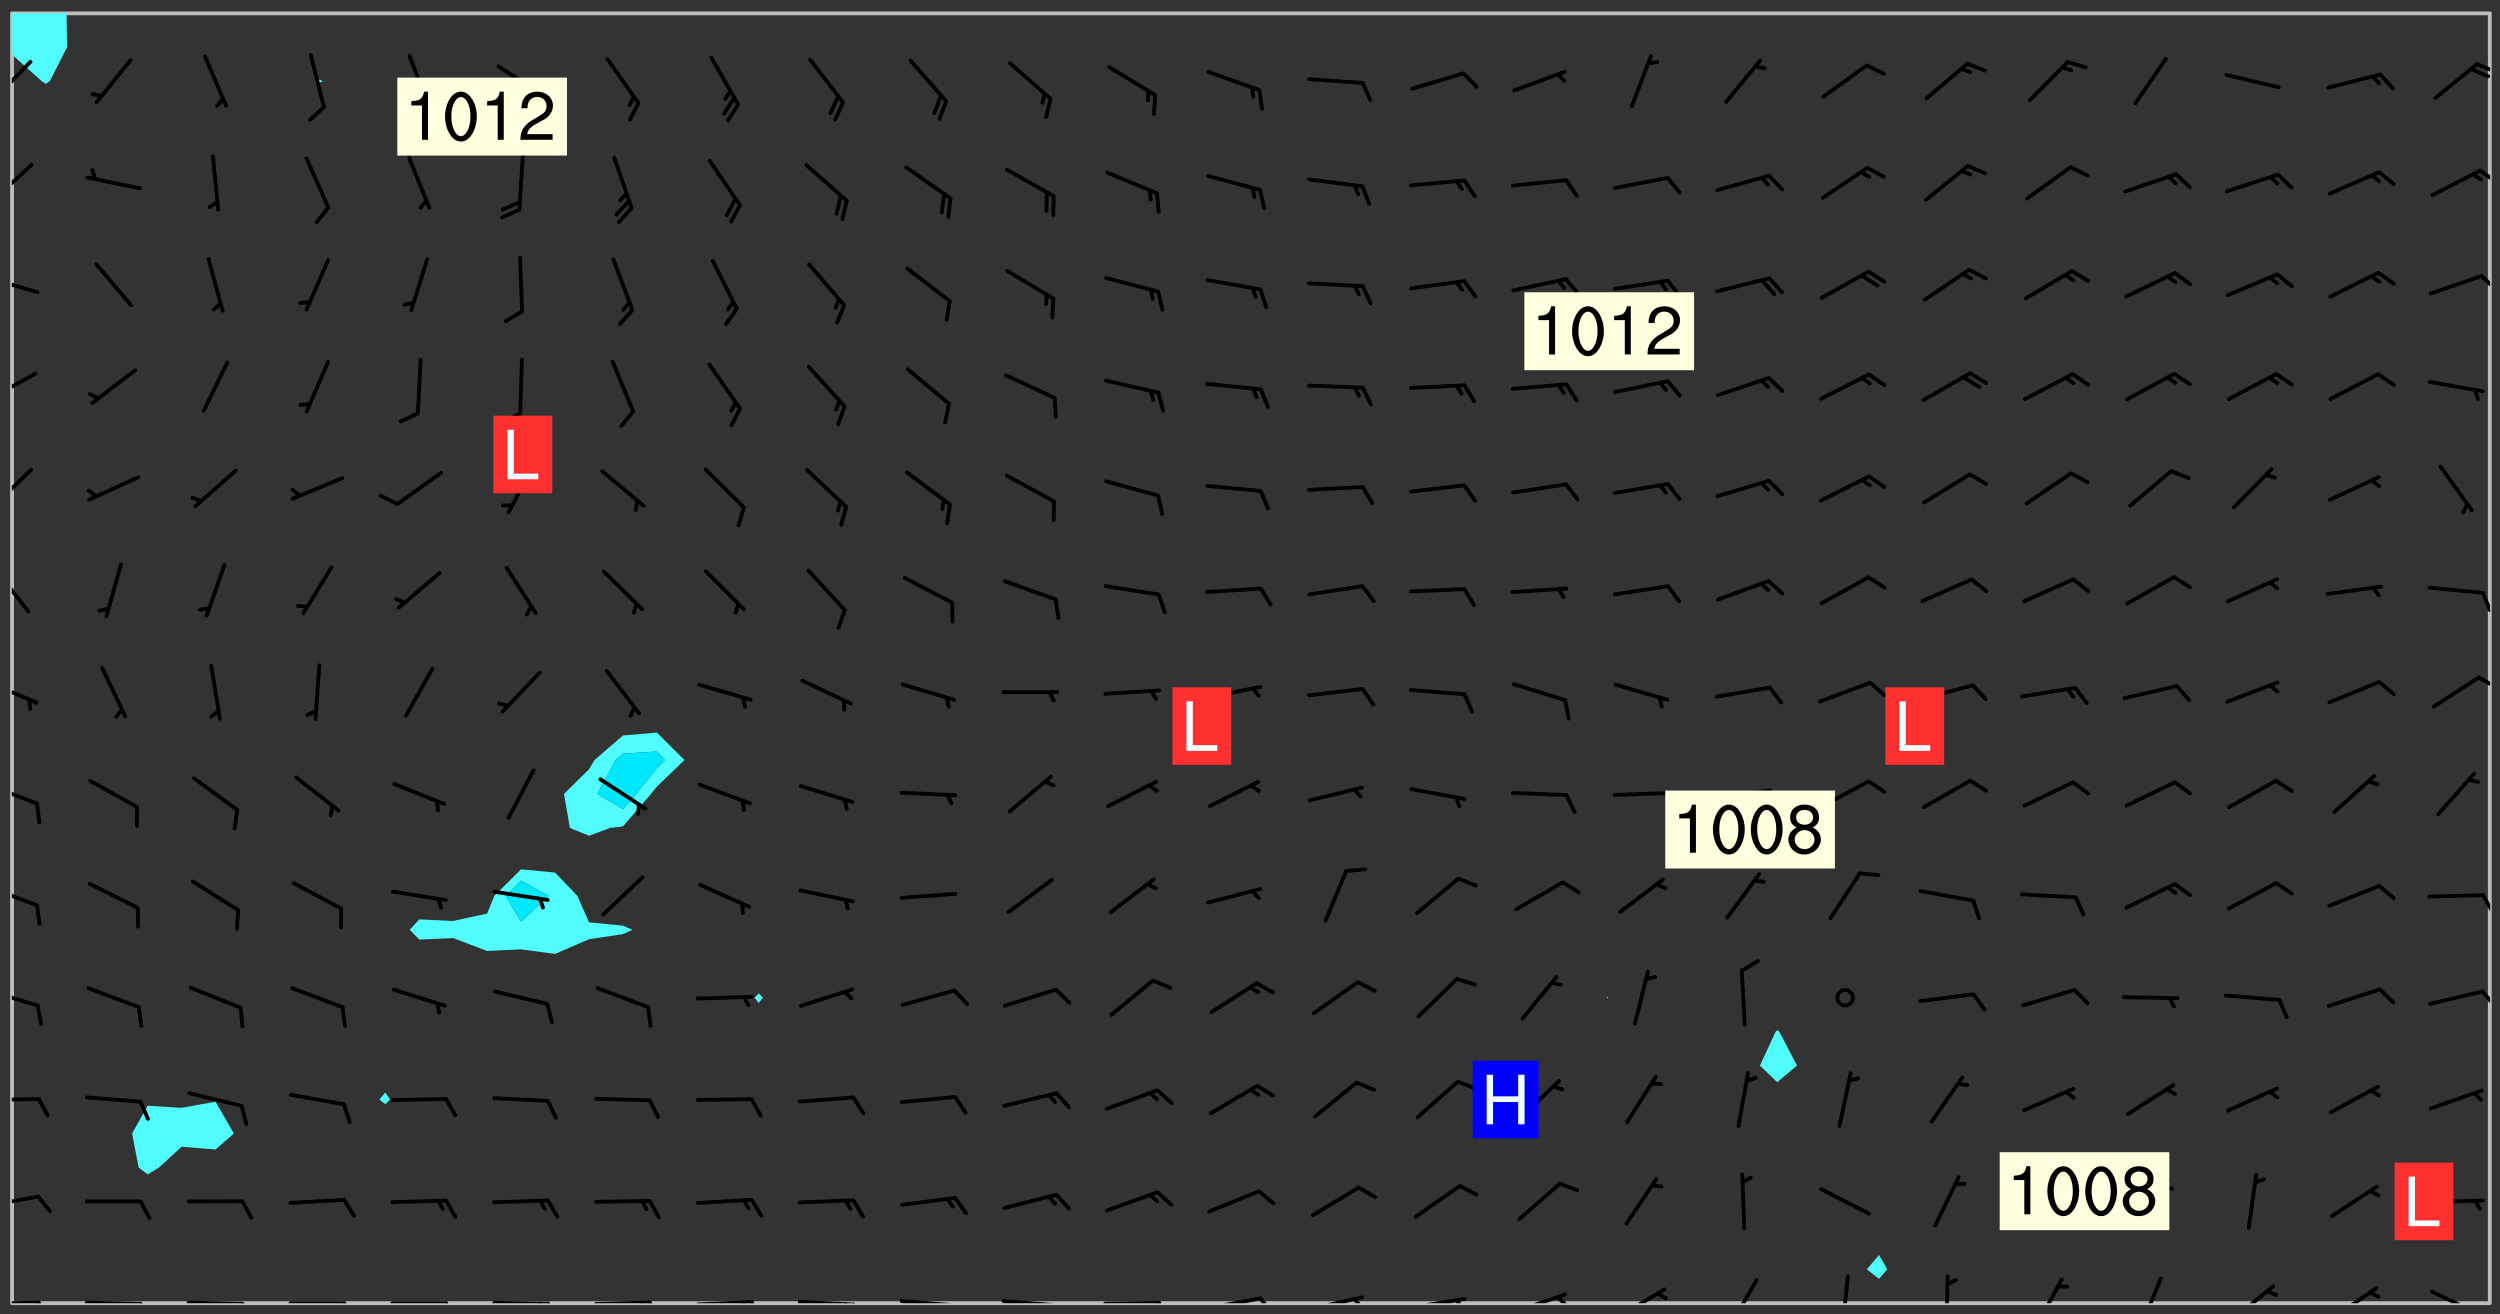 <svg xmlns="http://www.w3.org/2000/svg" role="img" xmlns:xlink="http://www.w3.org/1999/xlink" viewBox="142.45 309.95 326.84 171.84"><rect x="142.45" y="309.95" width="326.84" height="171.84" fill="#333333" stroke="none"/><defs><clipPath id="clip2"><path d="M 144 317 L 145 317 L 145 480.328 L 144 480.328 Z M 144 317"/></clipPath><clipPath id="clip3"><path d="M 144 311.672 L 145 311.672 L 145 318 L 144 318 Z M 144 311.672"/></clipPath><clipPath id="clip4"><path d="M 144 311.672 L 468 311.672 L 468 480.328 L 144 480.328 Z M 144 311.672"/></clipPath><clipPath id="clip5"><path d="M 144 311.672 L 152 311.672 L 152 321 L 144 321 Z M 144 311.672"/></clipPath><clipPath id="clip6"><path d="M 467 311.672 L 468 311.672 L 468 480.328 L 467 480.328 Z M 467 311.672"/></clipPath><clipPath id="clip7"><path d="M 144 480 L 148 480 L 148 480.328 L 144 480.328 Z M 144 480"/></clipPath><clipPath id="clip8"><path d="M 147 480 L 149 480 L 149 480.328 L 147 480.328 Z M 147 480"/></clipPath><clipPath id="clip9"><path d="M 153 480 L 162 480 L 162 480.328 L 153 480.328 Z M 153 480"/></clipPath><clipPath id="clip10"><path d="M 160 480 L 163 480 L 163 480.328 L 160 480.328 Z M 160 480"/></clipPath><clipPath id="clip11"><path d="M 166 480 L 175 480 L 175 480.328 L 166 480.328 Z M 166 480"/></clipPath><clipPath id="clip12"><path d="M 173 480 L 176 480 L 176 480.328 L 173 480.328 Z M 173 480"/></clipPath><clipPath id="clip13"><path d="M 180 480 L 188 480 L 188 480.328 L 180 480.328 Z M 180 480"/></clipPath><clipPath id="clip14"><path d="M 187 480 L 189 480 L 189 480.328 L 187 480.328 Z M 187 480"/></clipPath><clipPath id="clip15"><path d="M 193 480 L 202 480 L 202 480.328 L 193 480.328 Z M 193 480"/></clipPath><clipPath id="clip16"><path d="M 200 480 L 203 480 L 203 480.328 L 200 480.328 Z M 200 480"/></clipPath><clipPath id="clip17"><path d="M 206 480 L 215 480 L 215 480.328 L 206 480.328 Z M 206 480"/></clipPath><clipPath id="clip18"><path d="M 213 480 L 216 480 L 216 480.328 L 213 480.328 Z M 213 480"/></clipPath><clipPath id="clip19"><path d="M 212 480 L 214 480 L 214 480.328 L 212 480.328 Z M 212 480"/></clipPath><clipPath id="clip20"><path d="M 220 479 L 228 479 L 228 480.328 L 220 480.328 Z M 220 479"/></clipPath><clipPath id="clip21"><path d="M 227 479 L 229 479 L 229 480.328 L 227 480.328 Z M 227 479"/></clipPath><clipPath id="clip22"><path d="M 226 480 L 228 480 L 228 480.328 L 226 480.328 Z M 226 480"/></clipPath><clipPath id="clip23"><path d="M 233 479 L 241 479 L 241 480.328 L 233 480.328 Z M 233 479"/></clipPath><clipPath id="clip24"><path d="M 240 479 L 243 479 L 243 480.328 L 240 480.328 Z M 240 479"/></clipPath><clipPath id="clip25"><path d="M 239 479 L 241 479 L 241 480.328 L 239 480.328 Z M 239 479"/></clipPath><clipPath id="clip26"><path d="M 246 479 L 255 479 L 255 480.328 L 246 480.328 Z M 246 479"/></clipPath><clipPath id="clip27"><path d="M 253 480 L 256 480 L 256 480.328 L 253 480.328 Z M 253 480"/></clipPath><clipPath id="clip28"><path d="M 252 480 L 254 480 L 254 480.328 L 252 480.328 Z M 252 480"/></clipPath><clipPath id="clip29"><path d="M 260 479 L 268 479 L 268 480.328 L 260 480.328 Z M 260 479"/></clipPath><clipPath id="clip30"><path d="M 267 480 L 269 480 L 269 480.328 L 267 480.328 Z M 267 480"/></clipPath><clipPath id="clip31"><path d="M 273 479 L 281 479 L 281 480.328 L 273 480.328 Z M 273 479"/></clipPath><clipPath id="clip32"><path d="M 280 480 L 282 480 L 282 480.328 L 280 480.328 Z M 280 480"/></clipPath><clipPath id="clip33"><path d="M 286 480 L 295 480 L 295 480.328 L 286 480.328 Z M 286 480"/></clipPath><clipPath id="clip34"><path d="M 293 480 L 296 480 L 296 480.328 L 293 480.328 Z M 293 480"/></clipPath><clipPath id="clip35"><path d="M 300 479 L 308 479 L 308 480.328 L 300 480.328 Z M 300 479"/></clipPath><clipPath id="clip36"><path d="M 306 479 L 310 479 L 310 480.328 L 306 480.328 Z M 306 479"/></clipPath><clipPath id="clip37"><path d="M 313 479 L 321 479 L 321 480.328 L 313 480.328 Z M 313 479"/></clipPath><clipPath id="clip38"><path d="M 319 479 L 321 479 L 321 480.328 L 319 480.328 Z M 319 479"/></clipPath><clipPath id="clip39"><path d="M 326 479 L 335 479 L 335 480.328 L 326 480.328 Z M 326 479"/></clipPath><clipPath id="clip40"><path d="M 332 479 L 334 479 L 334 480.328 L 332 480.328 Z M 332 479"/></clipPath><clipPath id="clip41"><path d="M 340 478 L 348 478 L 348 480.328 L 340 480.328 Z M 340 478"/></clipPath><clipPath id="clip42"><path d="M 345 479 L 348 479 L 348 480.328 L 345 480.328 Z M 345 479"/></clipPath><clipPath id="clip43"><path d="M 353 478 L 361 478 L 361 480.328 L 353 480.328 Z M 353 478"/></clipPath><clipPath id="clip44"><path d="M 368 477 L 373 477 L 373 480.328 L 368 480.328 Z M 368 477"/></clipPath><clipPath id="clip45"><path d="M 383 476 L 385 476 L 385 480.328 L 383 480.328 Z M 383 476"/></clipPath><clipPath id="clip46"><path d="M 396 476 L 398 476 L 398 480.328 L 396 480.328 Z M 396 476"/></clipPath><clipPath id="clip47"><path d="M 408 476 L 413 476 L 413 480.328 L 408 480.328 Z M 408 476"/></clipPath><clipPath id="clip48"><path d="M 422 476 L 426 476 L 426 480.328 L 422 480.328 Z M 422 476"/></clipPath><clipPath id="clip49"><path d="M 433 477 L 440 477 L 440 480.328 L 433 480.328 Z M 433 477"/></clipPath><clipPath id="clip50"><path d="M 447 478 L 454 478 L 454 480.328 L 447 480.328 Z M 447 478"/></clipPath><clipPath id="clip51"><path d="M 460 478 L 467 478 L 467 480.328 L 460 480.328 Z M 460 478"/></clipPath><clipPath id="clip52"><path d="M 144 466 L 148 466 L 148 468 L 144 468 Z M 144 466"/></clipPath><clipPath id="clip53"><path d="M 144 453 L 148 453 L 148 455 L 144 455 Z M 144 453"/></clipPath><clipPath id="clip54"><path d="M 144 439 L 148 439 L 148 442 L 144 442 Z M 144 439"/></clipPath><clipPath id="clip55"><path d="M 466 439 L 468 439 L 468 442 L 466 442 Z M 466 439"/></clipPath><clipPath id="clip56"><path d="M 144 425 L 148 425 L 148 429 L 144 429 Z M 144 425"/></clipPath><clipPath id="clip57"><path d="M 466 426 L 468 426 L 468 430 L 466 430 Z M 466 426"/></clipPath><clipPath id="clip58"><path d="M 144 412 L 148 412 L 148 416 L 144 416 Z M 144 412"/></clipPath><clipPath id="clip59"><path d="M 144 398 L 148 398 L 148 403 L 144 403 Z M 144 398"/></clipPath><clipPath id="clip60"><path d="M 466 398 L 468 398 L 468 400 L 466 400 Z M 466 398"/></clipPath><clipPath id="clip61"><path d="M 144 384 L 147 384 L 147 391 L 144 391 Z M 144 384"/></clipPath><clipPath id="clip62"><path d="M 466 387 L 468 387 L 468 390 L 466 390 Z M 466 387"/></clipPath><clipPath id="clip63"><path d="M 144 371 L 147 371 L 147 377 L 144 377 Z M 144 371"/></clipPath><clipPath id="clip64"><path d="M 144 358 L 148 358 L 148 363 L 144 363 Z M 144 358"/></clipPath><clipPath id="clip65"><path d="M 144 345 L 148 345 L 148 349 L 144 349 Z M 144 345"/></clipPath><clipPath id="clip66"><path d="M 466 345 L 468 345 L 468 348 L 466 348 Z M 466 345"/></clipPath><clipPath id="clip67"><path d="M 144 331 L 147 331 L 147 337 L 144 337 Z M 144 331"/></clipPath><clipPath id="clip68"><path d="M 466 332 L 468 332 L 468 334 L 466 334 Z M 466 332"/></clipPath><clipPath id="clip69"><path d="M 144 317 L 147 317 L 147 324 L 144 324 Z M 144 317"/></clipPath><clipPath id="clip70"><path d="M 466 318 L 468 318 L 468 320 L 466 320 Z M 466 318"/></clipPath><clipPath id="clip71"><path d="M 465 318 L 468 318 L 468 321 L 465 321 Z M 465 318"/></clipPath><g id="surface747" clip-path="url(#clip1)"><path fill="#fff" fill-opacity="0" fill-rule="evenodd" d="M 0 0 L 1000 0 L 1000 1000 L 0 1000 Z M 0 0"/><path fill="#d3d3d3" fill-opacity="0" fill-rule="evenodd" d="M162.152 355.867L161.918 356.16 161.977 356.395 162.094 356.566 162.27 356.801 162.562 357.148 162.676 357.207 162.793 357.035 162.852 356.801 163.027 356.625 163.492 356.449 164.191 356.449 164.426 356.742 164.715 357.559 164.773 357.734 164.949 357.965 165.301 358.199 166 358.898 166.172 359.074 166.406 359.422 166.641 359.832 166.93 360.414 167.34 360.879 167.57 361.113 167.805 361.289 167.922 361.52 168.098 361.812 168.27 362.977 168.27 363.211 168.328 363.5 168.387 363.617 168.504 363.734 168.852 364.145 168.969 364.316 169.145 364.492 169.32 364.727 169.438 364.898 169.609 365.25 169.668 365.484 169.902 365.891 170.137 365.832 169.961 366.008 169.902 366.938 169.32 366.938 169.086 366.824 168.738 366.938 168.621 367.055 168.562 367.348 168.504 367.523 168.387 367.695 167.922 367.988 167.863 368.223 167.805 368.336 167.805 368.98 167.863 369.152 167.863 369.562 167.922 369.621 167.922 370.027 167.98 370.434 168.098 370.609 168.156 370.668 168.387 371.309 168.328 371.602 168.328 372.301 168.27 372.883 168.27 373.117 168.211 373.348 168.156 373.699 168.156 375.621 168.211 375.738 168.637 375.738 168.27 375.855 168.246 376.207 169.137 377.375 170.879 377.914 172.219 378.273 172.219 378.812 172.309 379.621 172.844 380.336 174.363 380.605 175.254 380.52 175.344 381.684 175.879 381.863 177.039 381.684 179.094 380.699 180.254 380.336 182.133 380.16 183.828 379.98 183.648 380.699 182.133 380.785 180.883 380.875 180.078 381.145 179.004 381.953 179.273 382.672 179.809 383.57 179.629 384.195 179.363 385.004 179.629 386.082 180.254 386.98 181.059 387.16 182.309 386.98 182.043 387.703 182.141 388.207 182.195 388.5 182.195 388.672 182.254 388.965 182.254 389.371 182.43 389.488 182.781 389.605 183.188 389.605 183.48 389.43 183.594 389.312 183.652 389.195 183.77 388.965 183.828 388.789 184.18 388.324 184.41 388.148 184.586 388.09 184.762 388.148 184.82 388.324 184.938 389.312 184.992 389.781 185.051 389.953 185.168 390.188 185.344 390.246 186.16 390.305 186.449 390.305 186.566 390.539 186.625 390.945 186.684 391.297 186.684 392.402 186.801 392.695 186.918 393.043 187.207 393.742 187.383 394.094 187.965 394.848 188.316 395.023 188.488 395.082 188.957 395.316 189.598 395.781 189.945 396.016 190.238 396.191 190.531 396.246 190.762 396.309 191.578 396.656 191.871 396.832 191.984 397.004 192.336 397.355 192.453 397.531 192.977 398.172 192.977 398.461 193.035 398.812 193.035 399.16 193.094 399.512 193.152 399.801 193.27 399.859 193.441 399.918 193.617 399.918 194.199 400.152 194.375 400.27 194.551 400.559 194.727 400.793 194.84 401.027 195.133 401.258 195.25 401.375 195.25 401.785 195.309 401.84 195.598 402.074 195.832 402.191 195.891 402.309 196.008 402.48 196.066 402.598 196.297 402.832 196.355 403.008 196.59 403.066 196.707 403.125 196.59 403.238 196.531 403.355 196.531 403.473 196.414 403.766 196.297 404.055 196.297 404.637 196.473 404.754 196.59 404.812 196.648 404.93 196.766 405.047 196.879 405.105 197.055 405.453 197.113 405.805 197.172 406.211 197.172 406.387 197.113 406.562 196.996 407.262 196.996 407.434 197.113 407.609 197.406 407.902 197.812 407.902 197.988 408.02 198.105 408.191 198.223 408.484 198.223 408.719 197.695 408.719 197.465 408.484 197.23 408.484 197.055 408.543 196.996 409.242 197.055 409.59 197.172 409.766 197.348 410.176 197.465 410.406 197.754 410.875 197.93 410.93 198.453 410.93 198.688 410.988 199.445 411.629 199.504 411.922 199.504 412.156 199.562 412.215 199.793 412.562 199.793 412.914 199.676 413.086 199.676 413.379 199.969 413.668 200.262 413.844 200.434 413.902 200.727 414.078 201.02 414.195 201.602 414.602 201.891 414.836 202.184 415.012 202.402 415.172 202.418 415.184 202.648 415.359 203.289 415.883 203.465 416.117 203.582 416.293 203.758 416.469 203.871 416.641 203.871 417.281 203.988 417.457 204.457 417.574 205.039 417.691 205.273 417.75 205.504 417.863 205.797 417.98 205.91 418.039 206.496 418.391 206.785 418.562 206.961 418.625 207.137 418.68 207.312 418.738 208.012 419.09 208.301 419.266 208.535 419.32 208.824 419.496 209.059 419.613 209.699 420.02 209.992 420.137 210.164 420.195 210.398 420.254 210.809 420.312 211.039 420.371 211.273 420.488 211.332 420.66 210.922 420.836 211.391 420.895 211.449 421.188 211.562 421.422 211.738 421.477 211.973 421.535 212.148 421.594 212.555 421.711 213.195 421.945 213.312 422.117 213.371 422.352 213.371 422.527 213.312 422.645 213.254 423.051 213.488 423.285 213.605 423.344 213.953 423.461 214.594 423.691 214.77 423.809 215.059 423.926 215.234 424.102 215.469 424.566 216.051 425.672 216.227 425.848 216.574 426.023 216.75 426.141 217.102 426.258 218.148 426.781 218.383 426.84 218.848 426.953 219.141 427.012 219.605 427.188 220.363 427.77 220.598 428.004 220.945 428.469 221.121 428.645 221.41 428.879 222.227 429.578 222.52 429.754 222.809 430.043 223.102 430.219 223.395 430.508 224.09 431.148 224.266 431.324 224.559 431.559 224.848 431.793 225.316 432.082 225.957 432.664 226.305 432.898 226.539 433.191 226.887 433.539 227.238 434.004 228.172 434.996 228.52 435.402 228.637 435.578 228.871 435.637 228.984 435.754 229.629 435.93 229.859 436.043 230.094 436.102 230.387 436.277 230.617 436.395 231.551 437.094 231.957 437.5 232.191 437.676 232.598 437.852 232.832 437.969 233.648 438.316 233.996 438.551 234.23 438.668 234.523 438.957 234.754 439.074 235.512 439.426 235.863 439.598 236.094 439.656 236.387 439.773 236.621 439.832 237.492 440.008 238.309 440.008 238.777 440.238 238.949 440.297 239.824 440.996 240.289 441.113 240.582 441.172 240.758 441.23 240.988 441.289 241.457 441.348 241.805 441.406 242.156 441.465 242.562 441.523 242.855 441.523 243.027 441.582 243.027 441.812 243.203 441.988 243.496 441.988 243.844 442.047 244.195 442.105 244.895 442.223 245.535 442.223 246 441.988 246.293 441.812 246.465 441.695 246.875 441.523 247.164 441.348 248.098 440.883 248.566 440.59 249.09 440.297 249.555 440.125 250.02 439.949 251.07 439.484 251.359 439.367 251.77 439.25 252.059 439.133 252.586 438.957 254.102 438.258 254.684 437.91 254.973 437.852 255.266 437.793 255.613 437.676 256.488 437.445 256.84 437.328 256.953 437.328 257.188 437.27 258.062 437.035 258.297 436.977 259.109 436.977 259.461 436.918 260.277 436.801 260.449 436.742 260.801 436.688 261.094 436.629 261.324 436.57 262.141 436.395 262.316 436.336 262.664 436.336 262.898 436.277 263.363 436.16 264.121 435.988 264.355 435.93 264.703 435.93 265.113 435.812 265.402 435.754 266.688 435.695 266.977 435.695 267.387 435.637 267.617 435.578 267.793 435.578 268.668 435.461 269.074 435.461 269.484 435.344 269.832 435.344 270.184 435.23 271.055 435.172 272.805 435.172 273.852 435.461 274.262 435.578 274.551 435.695 274.902 435.812 275.191 435.93 276.242 436.102 276.531 436.16 276.824 436.16 277.117 436.219 277.289 436.277 277.699 436.336 277.871 436.395 277.988 436.453 278.105 436.453 278.223 436.512 278.574 436.57 278.688 436.57 279.098 436.637 281.02 437.031 282.945 437.426 284.465 437.875 286.16 438.594 288.305 439.398 289.91 438.68 291.34 437.875 292.5 436.797 293.75 436.348 296.785 435.629 298.66 435.27 300.805 433.922 303.039 432.668 305.539 431.41 307.234 430.961 309.02 430.781 310.18 430.512 310.805 431.051 312.145 430.781 312.859 429.793 313.844 428.449 314.289 428.27 315.094 427.91 316.969 427.371 318.754 426.922 320.004 426.652 321.164 426.562 322.863 426.473 324.824 426.203 326.074 426.113 326.613 426.113 327.238 426.023 328.129 426.023 330.273 425.844 332.684 425.664 335.273 425.574 336.969 425.754 338.578 425.844 340.008 426.203 341.168 426.922 343.043 427.91 344.203 429.438 344.469 430.152 345.098 430.242 345.453 431.141 345.988 431.68 346.523 433.207 347.598 433.566 348.133 433.566 347.328 434.102 347.418 435.809 348.133 438.504 349.023 439.309 349.918 440.297 350.633 441.555 352.418 442.094 353.938 441.914 354.293 443.258 355.902 442.453 356.883 441.914 357.152 442.184 357.469 441.969 357.688 441.824 358.488 442.273 358.938 441.914 359.293 441.914 359.828 441.645 360.367 440.926 360.902 440.656 361.527 439.668 362.688 440.117 363.527 440.488 364.922 441.105 366.617 440.926 368.223 440.926 370.008 441.016 370.188 439.309 370.723 437.965 371.527 438.234 372.02 439.082 372.422 439.488 372.332 440.027 372.332 440.387 373.047 440.836 373.758 440.566 375.188 440.566 375.547 441.555 375.992 442.812 376.707 444.156 377.957 444.785 379.652 445.414 380.367 445.234 380.547 444.695 381.527 444.605 381.977 444.965 382.062 446.223 381.797 446.852 381.262 447.031 381.262 447.57 381.977 448.555 382.242 449.094 383.227 450.082 384.027 451.16 383.762 451.52 383.672 452.418 383.047 454.75 382.691 456.816 382.602 458.609 382.422 459.328 382.332 459.867 382.332 461.305 381.352 463.188 380.992 464.895 380.457 465.793 379.652 466.961 379.387 467.5 381.441 468.754 381.527 469.113 381.172 469.652 381.082 469.473 381.082 470.281 381.172 471.719 380.727 472.434 379.652 472.527 379.387 473.242 379.922 474.141 380.727 474.859 381.887 475.668 383.227 475.938 383.672 476.297 383.316 476.746 381.527 476.656 380.277 476.207 379.562 475.488 378.938 475.398 378.762 478.988 378.574 480.297 467.934 480.297 467.934 311.703 412.664 311.703 412.664 360.785 413.426 360.91 416.715 361.453 418.738 364.289 418.738 367.043 421.09 367.375 423.438 367.707 427.488 367.707 426.109 371.867 424.086 372.574 422.062 373.277 421.52 373.621 418.926 375.238 418.738 375.355 416.715 373.277 415.984 370.535 413.312 368.457 411.938 364.957 411.871 364.875 409.914 362.203 412.664 360.785 412.664 311.703 294.422 311.703 294.422 403.117 294.539 403.148 294.672 403.16 294.746 403.234 294.852 403.281 294.941 403.34 295.027 403.398 295.117 403.457 295.414 403.754 295.473 403.844 295.504 403.961 295.531 404.078 295.547 404.215 295.516 404.332 295.457 404.422 295.398 404.508 295.355 404.613 295.309 404.715 295.281 404.836 295.281 404.98 295.457 405.25 295.605 405.398 295.68 405.484 295.754 405.559 295.797 405.664 295.859 405.754 295.918 405.84 295.961 405.945 296.02 406.035 296.066 406.137 296.109 406.242 296.168 406.328 296.285 406.508 296.359 406.582 296.422 406.668 296.48 406.758 296.523 406.863 296.582 406.953 296.641 407.039 296.703 407.129 296.762 407.219 296.805 407.32 296.922 407.5 296.996 407.574 297.055 407.66 297.129 407.734 297.219 407.793 297.324 407.84 297.473 407.84 297.605 407.824 297.738 407.84 297.84 407.793 297.914 407.719 297.961 407.617 297.945 407.484 297.945 407.336 297.898 407.23 297.871 407.113 297.824 407.012 297.797 406.891 297.754 406.789 297.691 406.699 297.648 406.598 297.605 406.492 297.574 406.375 297.559 406.242 297.547 406.105 297.633 406.047 297.691 405.961 297.812 405.93 297.855 406.035 297.871 406.168 297.871 406.285 297.93 406.387 297.988 406.477 298.078 406.535 298.227 406.684 298.285 406.773 298.328 406.879 298.316 406.98 298.402 407.039 298.508 407.086 298.594 407.145 298.684 407.203 298.758 407.277 298.641 407.305 298.535 407.352 298.449 407.41 298.375 407.484 298.316 407.574 298.254 407.66 298.227 407.781 298.18 407.883 298.137 407.988 298.105 408.105 298.094 408.238 298.078 408.371 298.078 408.52 298.105 408.637 298.152 408.742 298.195 408.844 298.254 408.934 298.328 409.008 298.418 409.066 298.492 409.141 298.582 409.199 298.641 409.289 298.684 409.395 298.73 409.496 298.848 409.527 298.98 409.543 299.129 409.543 299.246 409.512 299.352 409.555 299.395 409.66 299.441 409.762 299.469 409.883 299.5 410 299.527 410.117 299.559 410.238 299.586 410.355 299.691 410.398 299.793 410.445 299.926 410.43 300.074 410.578 300.137 410.664 300.211 410.738 300.281 410.812 300.371 410.875 300.477 410.918 300.578 410.961 300.695 410.992 300.832 411.008 300.949 410.977 301.023 410.902 301.051 410.785 301.039 410.652 301.008 410.531 300.98 410.414 301.023 410.309 301.141 410.309 301.23 410.371 301.348 410.398 301.496 410.398 301.629 410.414 301.777 410.414 301.91 410.43 302.043 410.414 302.191 410.414 302.324 410.398 302.457 410.387 302.594 410.398 302.711 410.371 302.844 410.355 303.035 410.297 302.977 410.473 302.961 410.605 302.934 410.727 302.918 410.859 302.859 410.945 302.727 410.961 302.621 411.008 302.516 411.051 302.398 411.082 302.281 411.109 302.016 411.141 301.867 411.141 301.734 411.156 301.66 411.23 301.719 411.316 301.867 411.465 301.984 411.645 302.059 411.715 302.148 411.777 302.238 411.836 302.324 411.895 302.414 411.953 302.516 411.996 302.621 412.059 302.727 412.102 302.812 412.16 302.918 412.207 303.02 412.25 303.199 412.367 303.258 412.457 303.215 412.559 303.168 412.664 303.184 412.797 303.406 413.02 303.465 413.109 303.508 413.211 303.539 413.332 303.582 413.434 303.598 413.566 303.629 413.684 303.641 413.82 303.672 413.938 303.82 414.086 303.922 414.129 304.027 414.172 304.145 414.203 304.277 414.219 304.414 414.234 304.531 414.234 304.648 414.203 304.738 414.145 304.781 414.039 304.828 413.938 304.871 413.832 304.902 413.715 304.914 413.582 304.914 413.434 304.902 413.301 304.887 413.168 304.855 413.051 304.812 412.945 304.766 412.84 304.723 412.738 304.68 412.633 304.664 412.5 304.68 412.367 304.707 412.25 304.738 412.133 304.766 412.012 304.812 411.91 304.902 411.852 304.988 411.789 305.062 411.715 305.152 411.656 305.375 411.434 305.434 411.348 305.508 411.273 305.625 411.094 305.684 411.008 305.684 410.859 305.609 410.785 305.508 410.738 305.402 410.695 305.301 410.652 305.242 410.562 305.195 410.457 305.168 410.34 305.258 410.281 305.375 410.25 305.477 410.207 305.656 410.09 305.805 409.941 305.816 409.809 305.805 409.703 305.715 409.645 305.582 409.66 305.434 409.66 305.301 409.676 305.168 409.66 305.047 409.629 304.961 409.57 304.887 409.496 304.828 409.406 304.766 409.32 304.648 409.141 304.59 409.055 304.621 408.934 304.707 408.875 304.828 408.844 304.887 408.758 304.887 408.637 304.855 408.52 304.797 408.43 304.738 408.344 304.691 408.238 304.664 408.121 304.648 407.988 304.707 407.898 304.781 407.824 304.871 407.766 304.988 407.586 305.062 407.512 305.121 407.426 305.27 407.277 305.391 407.246 305.523 407.23 305.656 407.246 305.73 407.32 305.773 407.426 305.789 407.559 305.758 407.676 305.641 407.707 305.508 407.719 305.359 407.867 305.316 407.973 305.27 408.074 305.242 408.195 305.211 408.312 305.211 408.461 305.242 408.578 305.285 408.684 305.344 408.773 305.418 408.844 305.492 408.918 305.609 408.949 305.73 408.977 305.848 408.949 305.98 408.934 306.098 408.934 306.188 408.992 306.262 409.066 306.309 409.172 306.367 409.258 306.469 409.305 306.602 409.32 306.707 409.363 306.793 409.422 306.781 409.527 306.707 409.602 306.527 409.719 306.469 409.809 306.379 409.867 306.309 409.941 306.234 410.016 306.172 410.105 306.145 410.223 306.129 410.355 306.145 410.488 306.129 410.621 306.129 410.77 306.145 410.902 306.172 411.02 306.203 411.141 306.277 411.215 306.367 411.273 306.453 411.332 306.543 411.391 306.66 411.422 306.66 411.508 306.559 411.555 306.469 411.613 306.203 411.645 306.086 411.672 305.938 411.672 305.832 411.715 305.73 411.762 305.672 411.852 305.609 412.086 305.598 412.219 305.566 412.34 305.551 412.473 305.551 412.766 305.539 412.898 305.551 413.035 305.566 413.168 305.699 413.184 305.832 413.195 305.953 413.227 306.039 413.285 306.113 413.359 306.16 413.465 306.203 413.566 306.219 413.699 306.219 414.145 306.203 414.277 306.203 414.723 306.234 414.988 306.262 415.105 306.277 415.238 306.309 415.355 306.395 415.566 306.426 415.832 306.426 415.98 306.395 416.098 306.367 416.215 306.336 416.336 306.309 416.453 306.277 416.57 306.246 416.691 306.234 416.824 306.219 416.957 306.309 417.016 306.426 416.984 306.527 417 306.574 417.105 306.543 417.371 306.543 417.812 306.5 417.918 306.453 418.023 306.41 418.125 306.367 418.23 306.309 418.316 306.277 418.438 306.234 418.555 306.203 418.672 306.188 418.805 306.203 418.938 306.262 419.027 306.367 419.074 306.453 419.133 306.512 419.219 306.5 419.355 306.469 419.473 306.426 419.574 306.426 420.02 306.41 420.152 306.41 420.301 306.379 420.418 306.336 420.523 306.309 420.641 306.262 420.746 306.219 420.848 306.188 420.969 306.16 421.086 306.129 421.219 306.098 421.336 306.07 421.453 306.027 421.559 305.996 421.676 305.965 421.797 305.953 421.93 305.938 422.062 305.938 422.359 305.965 422.477 305.965 422.625 306.012 423.023 306.039 423.141 306.098 423.23 306.219 423.262 306.367 423.262 306.5 423.246 306.559 423.336 306.559 423.453 306.5 423.543 306.41 423.602 306.309 423.645 306.203 423.691 306.113 423.75 306.027 423.809 305.891 423.824 305.773 423.793 305.641 423.777 305.539 423.824 305.477 423.91 305.465 424.047 305.449 424.18 305.418 424.297 305.391 424.414 305.375 424.547 305.344 424.668 305.344 424.965 305.359 425.098 305.391 425.215 305.391 425.363 305.402 425.496 305.402 425.645 305.375 425.762 305.328 425.863 305.301 425.984 305.27 426.102 305.211 426.191 305.137 426.266 305.035 426.309 304.93 426.355 304.812 426.383 304.691 426.414 304.59 426.367 304.648 426.281 304.754 426.234 304.781 426.117 304.812 426 304.84 425.879 304.871 425.762 304.871 425.613 304.887 425.48 304.855 425.363 304.812 425.258 304.707 425.273 304.633 425.348 304.531 425.391 304.441 425.453 304.367 425.527 304.324 425.629 304.309 425.762 304.277 425.879 304.25 426 304.219 426.117 304.191 426.234 304.16 426.355 304.133 426.473 304.102 426.59 304.059 426.695 303.969 426.754 303.879 426.754 303.762 426.723 303.73 426.637 303.746 426.5 303.715 426.383 303.715 426.234 303.703 426.102 303.703 425.953 303.641 425.719 303.613 425.598 303.57 425.496 303.523 425.391 303.465 425.305 303.406 425.215 303.363 425.109 303.301 425.023 303.152 424.875 303.082 424.801 302.977 424.754 302.871 424.711 302.77 424.668 302.473 424.371 302.383 424.297 302.297 424.238 302.191 424.195 302.102 424.133 302.016 424.074 301.91 424.031 301.82 423.973 301.734 423.91 301.66 423.84 301.555 423.793 301.469 423.734 301.363 423.691 301.273 423.629 301.172 423.586 301.066 423.543 300.98 423.484 300.875 423.438 300.77 423.395 300.668 423.348 300.578 423.289 300.477 423.246 300.371 423.203 300.281 423.141 300.164 423.113 300.031 423.098 299.898 423.113 299.75 423.113 299.617 423.129 299.5 423.098 299.41 423.039 299.336 422.965 299.246 422.906 299.145 422.859 298.996 422.859 298.875 422.832 298.773 422.789 298.699 422.715 298.582 422.535 298.492 422.477 298.391 422.434 298.301 422.371 298.195 422.328 298.105 422.27 298.02 422.211 297.914 422.164 297.855 422.078 297.797 421.988 297.754 421.883 297.707 421.781 297.633 421.707 297.547 421.648 297.473 421.574 297.383 421.516 297.16 421.293 297.117 421.188 297.086 420.922 297.191 420.879 297.336 420.879 297.441 420.922 297.516 420.996 297.605 421.055 297.691 421.113 297.797 421.16 297.887 421.219 298.035 421.367 298.105 421.441 298.254 421.59 298.316 421.676 298.391 421.75 298.477 421.809 298.551 421.883 298.641 421.945 298.73 422.004 298.816 422.062 299.086 422.238 299.188 422.285 299.293 422.328 299.395 422.371 299.441 422.297 299.5 422.211 299.574 422.137 299.645 422.062 299.75 422.105 299.824 422.18 299.883 422.27 299.926 422.371 299.973 422.477 300.016 422.582 300.137 422.609 300.254 422.582 300.328 422.492 300.371 422.387 300.43 422.297 300.504 422.223 300.609 422.18 300.727 422.152 300.859 422.164 300.949 422.223 301.098 422.371 301.156 422.461 301.199 422.566 301.246 422.668 301.289 422.773 301.332 422.875 301.438 422.922 301.543 422.965 301.676 422.98 301.762 422.922 301.82 422.832 301.895 422.758 302 422.715 302.117 422.742 302.223 422.789 302.324 422.832 302.43 422.875 302.531 422.922 302.711 423.039 302.711 423.156 302.695 423.289 302.711 423.422 302.727 423.559 302.785 423.645 302.887 423.691 303.008 423.719 303.125 423.75 303.273 423.75 303.391 423.719 303.449 423.629 303.629 423.512 303.688 423.422 303.762 423.348 303.82 423.262 303.938 423.082 304.117 422.965 304.234 422.996 304.324 423.055 304.367 423.129 304.352 423.262 304.352 423.379 304.441 423.438 304.59 423.438 304.723 423.422 304.855 423.41 305.121 423.379 305.227 423.336 305.344 423.305 305.465 423.277 305.539 423.203 305.609 423.129 305.672 423.039 305.656 422.934 305.609 422.832 305.508 422.789 305.402 422.773 305.285 422.801 305.02 422.832 304.871 422.832 304.797 422.758 304.707 422.699 304.59 422.668 304.473 422.641 304.34 422.625 304.191 422.625 304.059 422.641 303.762 422.641 303.656 422.594 303.508 422.445 303.465 422.344 303.406 422.254 303.629 422.031 303.715 421.973 303.82 421.93 303.938 421.898 304.07 421.883 304.203 421.898 304.34 421.914 304.441 421.957 304.574 421.945 304.664 421.883 304.766 421.84 304.828 421.75 304.781 421.648 304.691 421.59 304.574 421.559 304.473 421.516 304.414 421.426 304.352 421.336 304.352 421.219 304.367 421.086 304.473 421.039 304.547 420.969 304.547 420.848 304.457 420.789 304.426 420.672 304.516 420.613 304.59 420.539 304.633 420.434 304.691 420.344 304.738 420.242 304.754 420.109 304.754 419.961 304.707 419.855 304.664 419.754 304.574 419.695 304.441 419.68 304.34 419.637 304.203 419.621 304.086 419.59 303.641 419.59 303.508 419.574 303.375 419.562 303.242 419.547 303.125 419.516 302.977 419.516 302.844 419.5 302.711 419.488 302.445 419.457 302.324 419.414 302.238 419.355 302.164 419.281 302.164 419.133 302.176 419 302.281 418.953 302.383 418.91 302.516 418.895 302.668 418.895 302.801 418.879 303.094 418.879 303.215 418.91 303.316 418.953 303.406 419.012 303.641 419.074 303.762 419.027 303.852 418.969 303.953 418.926 304.086 418.91 304.191 418.953 304.293 419 304.426 419.012 304.547 418.984 304.691 418.984 304.812 418.953 304.93 418.926 305.035 418.879 305.109 418.805 305.195 418.746 305.344 418.598 305.402 418.512 305.449 418.406 305.477 418.289 305.492 418.184 305.391 418.141 305.301 418.082 305.184 418.051 305.078 418.008 304.988 417.945 304.914 417.859 304.84 417.785 304.738 417.742 304.633 417.695 304.531 417.652 304.473 417.562 304.426 417.461 304.34 417.25 304.277 417.164 304.219 417.074 304.145 417 304.059 416.941 303.789 416.941 303.672 416.973 303.582 417.031 303.48 417.074 303.348 417.09 303.242 417.074 303.215 416.957 303.152 416.867 303.035 416.836 302.934 416.793 302.785 416.645 302.754 416.527 302.738 416.422 302.812 416.348 302.992 416.23 303.109 416.203 303.227 416.172 303.363 416.188 303.465 416.23 303.57 416.273 303.672 416.32 303.777 416.363 303.895 416.395 304.027 416.41 304.145 416.438 304.277 416.453 304.383 416.438 304.473 416.379 304.398 416.305 304.293 416.262 304.219 416.188 304.145 416.098 303.996 415.949 303.91 415.891 303.82 415.832 303.746 415.758 303.656 415.699 303.555 415.652 303.434 415.625 303.332 415.578 303.227 415.535 303.109 415.504 303.008 415.461 302.887 415.43 302.738 415.43 302.621 415.461 302.516 415.504 302.43 415.566 302.25 415.684 302.164 415.742 302.074 415.801 301.969 415.848 301.883 415.906 301.777 415.949 301.676 415.992 301.57 416.039 301.496 416.113 301.438 416.203 301.379 416.289 301.332 416.395 301.273 416.48 301.199 416.555 301.066 416.543 300.949 416.512 300.832 416.512 300.758 416.586 300.668 416.645 300.594 416.719 300.504 416.777 300.418 416.836 300.312 416.883 300.211 416.926 300.074 416.941 299.973 416.898 299.824 416.75 299.719 416.703 299.633 416.703 299.527 416.75 299.426 416.793 299.305 416.824 299.188 416.793 299.113 416.719 299.113 416.602 299.145 416.48 299.219 416.41 299.277 416.32 299.352 416.246 299.469 416.215 299.574 416.172 299.867 416.172 300 416.156 300.137 416.141 300.238 416.098 300.328 416.039 300.43 415.992 300.52 415.934 300.652 415.922 300.742 415.98 300.875 415.992 300.965 415.934 301.051 415.875 301.156 415.832 301.246 415.773 301.332 415.711 301.422 415.652 301.57 415.504 301.629 415.418 301.688 415.328 301.793 415.285 301.926 415.27 302.043 415.297 302.164 415.328 302.223 415.27 302.281 415.18 302.312 414.914 302.34 414.797 302.445 414.809 302.578 414.824 302.68 414.781 302.77 414.723 302.828 414.633 302.902 414.559 302.961 414.469 303.008 414.367 303.02 414.234 303.008 414.102 302.961 413.996 302.812 413.848 302.754 413.758 302.695 413.672 302.652 413.566 302.652 413.121 302.668 412.988 302.668 412.84 302.68 412.707 302.621 412.648 302.531 412.707 302.43 412.664 302.25 412.547 302.164 412.488 302.102 412.398 302.043 412.309 301.969 412.234 301.883 412.176 301.762 412.207 301.66 412.219 301.555 412.266 301.469 412.324 301.363 412.367 301.215 412.516 301.125 412.574 301.039 412.633 300.949 412.695 300.844 412.738 300.711 412.754 300.711 412.633 300.816 412.59 300.934 412.559 301.008 412.488 301.051 412.383 301.051 412.234 301.023 412.117 300.875 411.969 300.742 411.953 300.594 411.953 300.477 411.984 300.371 412.027 300.27 412.07 300.18 412.133 300.062 412.16 299.988 412.086 300 411.953 299.957 411.852 299.914 411.746 299.824 411.688 299.707 411.715 299.586 411.746 299.469 411.777 299.367 411.82 299.246 411.852 299.145 411.895 299.039 411.938 298.949 411.996 298.848 412.012 298.848 411.895 298.863 411.762 298.805 411.672 298.73 411.715 298.582 411.863 298.523 411.953 298.449 412.027 298.402 412.133 298.359 412.234 298.285 412.309 298.227 412.398 298.152 412.473 298.094 412.559 298.02 412.633 297.93 412.695 297.855 412.766 297.781 412.84 297.68 412.855 297.547 412.871 297.441 412.828 297.441 412.707 297.59 412.559 297.633 412.457 297.691 412.367 297.738 412.266 297.781 412.16 297.84 412.07 297.871 411.953 297.914 411.852 297.945 411.73 297.973 411.613 298.02 411.508 298.062 411.406 298.105 411.301 298.18 411.23 298.27 411.168 298.359 411.109 298.461 411.066 298.758 411.066 299.023 411.035 299.129 410.992 299.055 410.918 298.938 410.887 298.832 410.844 298.742 410.785 298.641 410.738 298.551 410.68 298.449 410.637 298.344 410.594 298.254 410.531 298.168 410.473 298.062 410.43 297.961 410.387 297.84 410.355 297.723 410.324 297.621 410.281 297.5 410.25 297.398 410.207 297.309 410.148 297.266 410.043 297.25 409.91 297.352 409.867 297.484 409.852 297.621 409.867 297.754 409.852 297.855 409.809 297.914 409.719 297.93 409.613 297.84 409.555 297.766 409.48 297.664 409.438 297.574 409.379 297.426 409.23 297.383 409.125 297.367 408.992 297.367 408.699 297.309 408.609 297.219 408.551 297.145 408.477 297.102 408.371 297.07 408.254 297.012 408.164 296.938 408.09 296.82 408.062 296.746 407.988 296.656 407.93 296.566 407.867 296.48 407.809 296.406 407.734 296.348 407.648 296.301 407.543 296.215 407.484 296.066 407.336 295.871 407.277 295.738 407.293 295.637 407.336 295.562 407.41 295.516 407.512 295.473 407.617 295.414 407.707 295.355 407.793 295.059 408.09 294.969 408.148 294.883 408.148 294.82 408.062 294.777 407.957 294.809 407.84 294.867 407.75 294.895 407.633 294.883 407.5 294.793 407.438 294.688 407.484 294.57 407.512 294.453 407.543 294.184 407.719 294.082 407.766 293.965 407.793 293.859 407.84 293.77 407.898 293.668 407.941 293.609 407.855 293.562 407.75 293.578 407.617 293.625 407.512 293.695 407.438 293.77 407.367 293.828 407.277 293.828 407.129 293.785 407.023 293.547 407.023 293.445 407.07 293.414 407.188 293.387 407.305 293.355 407.426 293.281 407.469 293.148 407.484 293.074 407.438 293.031 407.336 292.988 407.23 292.941 407.129 292.898 407.023 292.777 407.055 292.676 407.098 292.543 407.113 292.426 407.145 292.32 407.188 292.23 407.246 292.129 407.293 292.008 407.32 291.875 407.336 291.773 407.293 291.715 407.203 291.668 407.098 291.625 406.996 291.582 406.891 291.582 406.773 291.641 406.684 291.727 406.625 291.906 406.508 292.008 406.461 292.113 406.418 292.219 406.359 292.32 406.316 292.41 406.254 292.512 406.211 292.617 406.152 292.719 406.105 292.809 406.047 292.914 406.004 293.016 405.961 293.105 405.898 293.207 405.855 293.344 405.84 293.461 405.871 293.562 405.914 293.684 405.945 293.785 405.988 293.891 406.035 293.992 406.078 294.098 406.121 294.199 406.168 294.305 406.211 294.406 406.254 294.512 406.301 294.598 406.359 294.703 406.402 294.82 406.434 294.926 406.477 295.027 406.523 295.117 406.582 295.223 406.625 295.324 406.668 295.43 406.715 295.547 406.742 295.648 406.789 295.77 406.816 295.918 406.816 296.004 406.758 296.02 406.656 296.078 406.566 296.051 406.449 295.977 406.375 295.859 406.195 295.785 406.121 295.695 406.047 295.516 405.93 295.43 405.871 295.324 405.828 295.223 405.781 294.953 405.605 294.895 405.516 294.82 405.441 294.762 405.352 294.719 405.25 294.688 405.133 294.672 404.996 294.672 404.434 294.66 404.301 294.645 404.168 294.613 404.051 294.598 403.918 294.586 403.785 294.555 403.664 294.332 403.441 294.273 403.355 294.258 403.25 294.289 403.133 294.422 403.117 294.422 311.703 172.992 311.703 172.992 313.156 172.934 313.391 172.582 314.441 172.41 314.965 172.293 315.312 172.117 315.723 172 315.895 171.766 316.188 171.535 316.246 171.184 316.246 171.066 316.305 170.836 316.711 170.836 317.004 170.953 317.18 171.184 317.41 171.301 317.645 171.941 318.402 172.234 318.867 172.41 319.102 172.641 319.453 172.875 319.801 173.516 320.617 173.691 321.082 173.863 321.492 173.98 322.188 174.156 322.656 174.273 324.055 174.332 324.52 174.332 325.395 174.449 326.441 174.449 331.223 174.391 331.688 174.039 332.969 173.863 333.492 173.75 333.902 173.398 334.832 172.934 336 172.699 336.582 172.582 336.758 172.41 337.105 172.234 337.512 171.883 338.328 171.824 338.621 171.711 338.914 171.594 339.203 171.535 339.379 171.418 340.254 171.359 340.66 171.301 340.777 171.242 340.953 171.184 341.125 170.953 341.652 170.836 341.824 170.836 342.059 170.719 342.293 170.66 342.465 170.484 343.051 170.484 343.34 170.426 343.516 170.426 343.809 170.367 343.922 170.309 344.449 170.309 344.621 170.254 344.855 170.254 347.477 170.078 348.293 169.961 348.469 169.785 348.703 169.668 348.875 169.555 349.109 168.969 350.043 168.738 350.332 168.445 350.797 168.27 351.031 167.98 351.383 167.629 352.082 167.516 352.312 167.34 352.723 167.164 352.953 166.758 353.48 165.941 354.18 165.648 354.352 165.359 354.586 165.184 354.703 165.008 354.879 164.484 355.285 163.957 355.461 163.785 355.637 163.551 355.691 162.91 355.867 162.152 355.867M174.363 386.891L173.289 387.34 173.648 388.234 174.898 387.52 175.344 386.98 174.363 386.891"/><path fill="#d3d3d3" fill-opacity="0" fill-rule="evenodd" d="M201.508 416.598L200.613 416.598 201.062 417.227 202.043 417.586 202.848 417.496 203.293 416.508 203.117 416.598 202.402 416.242 201.508 416.598M356.129 475.668L356.07 475.145 356.07 474.852 356.184 474.559 356.242 474.328 356.711 473.859 356.824 473.859 356.941 473.746 357.059 473.688 357.234 473.688 357.469 473.629 357.816 473.629 358.051 473.688 358.168 473.746 358.398 473.918 358.457 474.094 358.574 474.676 358.574 474.969 358.457 475.145 358.285 475.434 358.109 475.609 357.582 476.133 357.352 476.367 357.234 476.426 357.059 476.426 356.941 476.367 356.535 476.074 356.359 475.957 356.242 475.898 356.184 475.785 356.129 475.668M362.77 464.711L362.711 464.539 362.711 463.43 362.77 463.258 362.945 463.199 363.117 463.141 363.293 463.141 363.527 463.082 363.645 463.141 363.703 463.84 363.645 464.012 363.527 464.188 363.41 464.246 363.176 464.77 363.062 464.828 362.828 464.828 362.77 464.711M372.383 450.32L372.266 450.145 372.266 449.445 372.559 448.57 372.676 448.398 372.852 448.047 372.965 447.816 373.082 447.523 373.434 446.766 373.551 446.535 373.723 446.301 373.898 446.301 374.016 446.242 374.656 446.242 374.773 446.301 375.008 446.535 375.18 446.648 375.531 446.941 375.648 447.059 375.762 447.234 375.762 447.348 375.879 447.406 375.996 447.523 375.996 448.223 375.938 448.398 375.938 448.629 375.879 448.805 375.531 449.855 375.414 450.086 375.297 450.32 375.18 450.379 374.949 450.613 374.309 450.902 373.434 450.902 373.023 450.785 372.383 450.32"/><path fill="none" stroke="#bebebe" stroke-linecap="round" stroke-linejoin="round" stroke-miterlimit="10" stroke-width=".5" d="M 431.957 354.305 L 108.027 354.305 L 108.027 185.68 L 431.957 185.68 L 431.957 354.305" transform="matrix(1 0 0 -1 36 666)"/><g clip-path="url(#clip2)"><path fill="#fff" fill-opacity="0" fill-rule="evenodd" d="M 144 475.891 L 144 480.328 L 144.004 480.328 L 144 480.328 L 144 317.062 L 144 475.891"/></g><g clip-path="url(#clip3)"><path fill="#50fcfc" fill-rule="evenodd" d="M 144 316.109 L 144 317.062 L 144 311.672 L 144.004 311.672 L 144 311.672 L 144 316.109"/></g><g clip-path="url(#clip4)"><path fill="#fff" fill-opacity="0" fill-rule="evenodd" d="M 144.004 480.328 L 144.004 317.066 L 147.887 320.547 L 148.438 320.918 L 148.965 320.547 L 151.223 316.109 L 151.148 311.672 L 170.629 311.672 L 170.629 453.984 L 166.191 454.785 L 161.754 454.504 L 159.723 458.137 L 160.57 462.574 L 161.754 463.496 L 163.25 462.574 L 166.191 459.871 L 170.629 460.234 L 173.023 458.137 L 170.629 453.984 L 170.629 311.672 L 183.945 311.672 L 183.945 320.27 L 183.668 320.547 L 183.945 320.891 L 184.66 320.547 L 183.945 320.27 L 183.945 311.672 L 192.82 311.672 L 192.82 452.781 L 192.043 453.699 L 192.82 454.305 L 193.453 453.699 L 192.82 452.781 L 192.82 311.672 L 210.574 311.672 L 210.574 423.602 L 207.074 427.07 L 206.137 429.383 L 201.699 430.355 L 197.262 430.145 L 196.012 431.508 L 197.262 432.789 L 201.699 432.594 L 206.137 434.277 L 210.574 434.062 L 215.016 434.66 L 219.453 432.742 L 223.891 432.07 L 225.133 431.508 L 223.891 430.973 L 219.453 430.527 L 217.93 427.07 L 215.016 424.023 L 210.574 423.602 L 210.574 311.672 L 228.328 311.672 L 228.328 405.723 L 223.891 406.102 L 220.176 409.316 L 219.453 410.52 L 216.184 413.754 L 216.957 418.191 L 219.453 419.211 L 222.219 418.191 L 223.891 417.988 L 227.547 413.754 L 228.328 412.785 L 231.934 409.316 L 228.328 405.723 L 228.328 311.672 L 241.645 311.672 L 241.645 439.816 L 241.098 440.383 L 241.645 441.074 L 242.18 440.383 L 241.645 439.816 L 241.645 311.672 L 352.602 311.672 L 352.602 440.281 L 352.5 440.383 L 352.602 440.48 L 352.707 440.383 L 352.602 440.281 L 352.602 311.672 L 374.793 311.672 L 374.793 444.637 L 374.594 444.82 L 372.535 449.262 L 374.793 451.43 L 377.383 449.262 L 375.07 444.82 L 374.793 444.637 L 374.793 311.672 L 388.109 311.672 L 388.109 474.016 L 386.512 475.891 L 388.109 477.145 L 389.176 475.891 L 388.109 474.016 L 388.109 311.672 L 467.996 311.672 L 467.996 480.328 L 144.004 480.328"/></g><g clip-path="url(#clip5)"><path fill="#50fcfc" fill-rule="evenodd" d="M 147.887 320.547 L 144.004 317.066 L 144.004 311.672 L 151.148 311.672 L 151.223 316.109 L 148.965 320.547 L 148.438 320.918 L 147.887 320.547"/></g><path fill="#50fcfc" fill-rule="evenodd" d="M160.57 462.574L159.723 458.137 161.754 454.504 166.191 454.785 170.629 453.984 173.023 458.137 170.629 460.234 166.191 459.871 163.25 462.574 161.754 463.496 160.57 462.574M183.945 320.891L183.668 320.547 183.945 320.27 184.66 320.547 183.945 320.891M192.82 454.305L192.043 453.699 192.82 452.781 193.453 453.699 192.82 454.305M197.262 432.789L196.012 431.508 197.262 430.145 201.699 430.355 206.137 429.383 207.074 427.07 210.574 423.602 210.574 425.062 208.551 427.07 210.574 430.434 214.176 427.07 210.574 425.062 210.574 423.602 215.016 424.023 217.93 427.07 219.453 430.527 223.891 430.973 225.133 431.508 223.891 432.07 219.453 432.742 215.016 434.66 210.574 434.062 206.137 434.277 201.699 432.594 197.262 432.789"/><path fill="#00e8fc" fill-rule="evenodd" d="M 210.574 430.434 L 208.551 427.07 L 210.574 425.062 L 214.176 427.07 L 210.574 430.434"/><path fill="#50fcfc" fill-rule="evenodd" d="M 216.957 418.191 L 216.184 413.754 L 219.453 410.52 L 220.176 409.316 L 223.891 406.102 L 228.328 405.723 L 228.328 408.199 L 223.891 408.48 L 222.926 409.316 L 220.551 413.754 L 223.891 415.75 L 225.613 413.754 L 228.328 410.395 L 229.449 409.316 L 228.328 408.199 L 228.328 405.723 L 231.934 409.316 L 228.328 412.785 L 227.547 413.754 L 223.891 417.988 L 222.219 418.191 L 219.453 419.211 L 216.957 418.191"/><path fill="#00e8fc" fill-rule="evenodd" d="M 223.891 415.75 L 220.551 413.754 L 222.926 409.316 L 223.891 408.48 L 228.328 408.199 L 229.449 409.316 L 228.328 410.395 L 225.613 413.754 L 223.891 415.75"/><path fill="#50fcfc" fill-rule="evenodd" d="M241.645 441.074L241.098 440.383 241.645 439.816 242.18 440.383 241.645 441.074M352.602 440.48L352.5 440.383 352.602 440.281 352.707 440.383 352.602 440.48M374.793 451.43L372.535 449.262 374.594 444.82 374.793 444.637 375.07 444.82 377.383 449.262 374.793 451.43M388.109 477.145L386.512 475.891 388.109 474.016 389.176 475.891 388.109 477.145"/><g clip-path="url(#clip6)"><path fill="#fff" fill-opacity="0" fill-rule="evenodd" d="M 467.996 480.328 L 468 480.328 L 468 311.672 L 467.996 311.672 L 468 311.672 L 468 480.328 L 467.996 480.328"/></g><g clip-path="url(#clip7)"><path fill="none" stroke="#000" stroke-linecap="round" stroke-linejoin="round" stroke-miterlimit="10" stroke-width=".5" d="M 111.512 185.742 L 104.488 185.602" transform="matrix(1 0 0 -1 36 666)"/></g><g clip-path="url(#clip8)"><path fill="none" stroke="#000" stroke-linecap="round" stroke-linejoin="round" stroke-miterlimit="10" stroke-width=".5" d="M 111.512 185.742 L 112.707 183.598" transform="matrix(1 0 0 -1 36 666)"/></g><g clip-path="url(#clip9)"><path fill="none" stroke="#000" stroke-linecap="round" stroke-linejoin="round" stroke-miterlimit="10" stroke-width=".5" d="M 124.828 185.605 L 117.801 185.734" transform="matrix(1 0 0 -1 36 666)"/></g><g clip-path="url(#clip10)"><path fill="none" stroke="#000" stroke-linecap="round" stroke-linejoin="round" stroke-miterlimit="10" stroke-width=".5" d="M 124.828 185.605 L 125.941 183.418" transform="matrix(1 0 0 -1 36 666)"/></g><g clip-path="url(#clip11)"><path fill="none" stroke="#000" stroke-linecap="round" stroke-linejoin="round" stroke-miterlimit="10" stroke-width=".5" d="M 138.145 185.602 L 131.117 185.742" transform="matrix(1 0 0 -1 36 666)"/></g><g clip-path="url(#clip12)"><path fill="none" stroke="#000" stroke-linecap="round" stroke-linejoin="round" stroke-miterlimit="10" stroke-width=".5" d="M 138.145 185.602 L 139.25 183.41" transform="matrix(1 0 0 -1 36 666)"/></g><g clip-path="url(#clip13)"><path fill="none" stroke="#000" stroke-linecap="round" stroke-linejoin="round" stroke-miterlimit="10" stroke-width=".5" d="M 151.457 185.672 L 144.434 185.672" transform="matrix(1 0 0 -1 36 666)"/></g><g clip-path="url(#clip14)"><path fill="none" stroke="#000" stroke-linecap="round" stroke-linejoin="round" stroke-miterlimit="10" stroke-width=".5" d="M 151.457 185.672 L 152.609 183.504" transform="matrix(1 0 0 -1 36 666)"/></g><g clip-path="url(#clip15)"><path fill="none" stroke="#000" stroke-linecap="round" stroke-linejoin="round" stroke-miterlimit="10" stroke-width=".5" d="M 164.773 185.672 L 157.746 185.672" transform="matrix(1 0 0 -1 36 666)"/></g><g clip-path="url(#clip16)"><path fill="none" stroke="#000" stroke-linecap="round" stroke-linejoin="round" stroke-miterlimit="10" stroke-width=".5" d="M 164.773 185.672 L 165.926 183.504" transform="matrix(1 0 0 -1 36 666)"/></g><g clip-path="url(#clip17)"><path fill="none" stroke="#000" stroke-linecap="round" stroke-linejoin="round" stroke-miterlimit="10" stroke-width=".5" d="M 178.09 185.621 L 171.062 185.719" transform="matrix(1 0 0 -1 36 666)"/></g><g clip-path="url(#clip18)"><path fill="none" stroke="#000" stroke-linecap="round" stroke-linejoin="round" stroke-miterlimit="10" stroke-width=".5" d="M 178.09 185.621 L 179.211 183.438" transform="matrix(1 0 0 -1 36 666)"/></g><g clip-path="url(#clip19)"><path fill="none" stroke="#000" stroke-linecap="round" stroke-linejoin="round" stroke-miterlimit="10" stroke-width=".5" d="M 177.066 185.637 L 177.625 184.547" transform="matrix(1 0 0 -1 36 666)"/></g><g clip-path="url(#clip20)"><path fill="none" stroke="#000" stroke-linecap="round" stroke-linejoin="round" stroke-miterlimit="10" stroke-width=".5" d="M 191.402 185.758 L 184.379 185.582" transform="matrix(1 0 0 -1 36 666)"/></g><g clip-path="url(#clip21)"><path fill="none" stroke="#000" stroke-linecap="round" stroke-linejoin="round" stroke-miterlimit="10" stroke-width=".5" d="M 191.402 185.758 L 192.609 183.621" transform="matrix(1 0 0 -1 36 666)"/></g><g clip-path="url(#clip22)"><path fill="none" stroke="#000" stroke-linecap="round" stroke-linejoin="round" stroke-miterlimit="10" stroke-width=".5" d="M 190.379 185.734 L 190.984 184.664" transform="matrix(1 0 0 -1 36 666)"/></g><g clip-path="url(#clip23)"><path fill="none" stroke="#000" stroke-linecap="round" stroke-linejoin="round" stroke-miterlimit="10" stroke-width=".5" d="M 204.715 185.82 L 197.695 185.52" transform="matrix(1 0 0 -1 36 666)"/></g><g clip-path="url(#clip24)"><path fill="none" stroke="#000" stroke-linecap="round" stroke-linejoin="round" stroke-miterlimit="10" stroke-width=".5" d="M 204.715 185.82 L 205.961 183.707" transform="matrix(1 0 0 -1 36 666)"/></g><g clip-path="url(#clip25)"><path fill="none" stroke="#000" stroke-linecap="round" stroke-linejoin="round" stroke-miterlimit="10" stroke-width=".5" d="M 203.695 185.777 L 204.316 184.719" transform="matrix(1 0 0 -1 36 666)"/></g><g clip-path="url(#clip26)"><path fill="none" stroke="#000" stroke-linecap="round" stroke-linejoin="round" stroke-miterlimit="10" stroke-width=".5" d="M 218.031 185.5 L 211.012 185.844" transform="matrix(1 0 0 -1 36 666)"/></g><g clip-path="url(#clip27)"><path fill="none" stroke="#000" stroke-linecap="round" stroke-linejoin="round" stroke-miterlimit="10" stroke-width=".5" d="M 218.031 185.5 L 219.074 183.277" transform="matrix(1 0 0 -1 36 666)"/></g><g clip-path="url(#clip28)"><path fill="none" stroke="#000" stroke-linecap="round" stroke-linejoin="round" stroke-miterlimit="10" stroke-width=".5" d="M 217.008 185.547 L 217.531 184.438" transform="matrix(1 0 0 -1 36 666)"/></g><g clip-path="url(#clip29)"><path fill="none" stroke="#000" stroke-linecap="round" stroke-linejoin="round" stroke-miterlimit="10" stroke-width=".5" d="M 231.336 185.387 L 224.332 185.953" transform="matrix(1 0 0 -1 36 666)"/></g><g clip-path="url(#clip30)"><path fill="none" stroke="#000" stroke-linecap="round" stroke-linejoin="round" stroke-miterlimit="10" stroke-width=".5" d="M 231.336 185.387 L 232.312 183.137" transform="matrix(1 0 0 -1 36 666)"/></g><g clip-path="url(#clip31)"><path fill="none" stroke="#000" stroke-linecap="round" stroke-linejoin="round" stroke-miterlimit="10" stroke-width=".5" d="M 244.652 185.391 L 237.648 185.949" transform="matrix(1 0 0 -1 36 666)"/></g><g clip-path="url(#clip32)"><path fill="none" stroke="#000" stroke-linecap="round" stroke-linejoin="round" stroke-miterlimit="10" stroke-width=".5" d="M 244.652 185.391 L 245.629 183.141" transform="matrix(1 0 0 -1 36 666)"/></g><g clip-path="url(#clip33)"><path fill="none" stroke="#000" stroke-linecap="round" stroke-linejoin="round" stroke-miterlimit="10" stroke-width=".5" d="M 257.98 185.715 L 250.953 185.629" transform="matrix(1 0 0 -1 36 666)"/></g><g clip-path="url(#clip34)"><path fill="none" stroke="#000" stroke-linecap="round" stroke-linejoin="round" stroke-miterlimit="10" stroke-width=".5" d="M 257.98 185.715 L 259.156 183.562" transform="matrix(1 0 0 -1 36 666)"/></g><g clip-path="url(#clip35)"><path fill="none" stroke="#000" stroke-linecap="round" stroke-linejoin="round" stroke-miterlimit="10" stroke-width=".5" d="M 271.238 186.305 L 264.324 185.039" transform="matrix(1 0 0 -1 36 666)"/></g><g clip-path="url(#clip36)"><path fill="none" stroke="#000" stroke-linecap="round" stroke-linejoin="round" stroke-miterlimit="10" stroke-width=".5" d="M 271.238 186.305 L 272.762 184.383" transform="matrix(1 0 0 -1 36 666)"/></g><g clip-path="url(#clip37)"><path fill="none" stroke="#000" stroke-linecap="round" stroke-linejoin="round" stroke-miterlimit="10" stroke-width=".5" d="M 284.527 186.434 L 277.668 184.906" transform="matrix(1 0 0 -1 36 666)"/></g><g clip-path="url(#clip38)"><path fill="none" stroke="#000" stroke-linecap="round" stroke-linejoin="round" stroke-miterlimit="10" stroke-width=".5" d="M 283.527 186.211 L 284.324 185.281" transform="matrix(1 0 0 -1 36 666)"/></g><g clip-path="url(#clip39)"><path fill="none" stroke="#000" stroke-linecap="round" stroke-linejoin="round" stroke-miterlimit="10" stroke-width=".5" d="M 297.883 186.223 L 290.941 185.121" transform="matrix(1 0 0 -1 36 666)"/></g><g clip-path="url(#clip40)"><path fill="none" stroke="#000" stroke-linecap="round" stroke-linejoin="round" stroke-miterlimit="10" stroke-width=".5" d="M 296.871 186.062 L 297.609 185.082" transform="matrix(1 0 0 -1 36 666)"/></g><g clip-path="url(#clip41)"><path fill="none" stroke="#000" stroke-linecap="round" stroke-linejoin="round" stroke-miterlimit="10" stroke-width=".5" d="M 311.047 186.816 L 304.402 184.527" transform="matrix(1 0 0 -1 36 666)"/></g><g clip-path="url(#clip42)"><path fill="none" stroke="#000" stroke-linecap="round" stroke-linejoin="round" stroke-miterlimit="10" stroke-width=".5" d="M 310.082 186.48 L 310.98 185.645" transform="matrix(1 0 0 -1 36 666)"/></g><g clip-path="url(#clip43)"><path fill="none" stroke="#000" stroke-linecap="round" stroke-linejoin="round" stroke-miterlimit="10" stroke-width=".5" d="M 324.051 187.48 L 318.031 183.859" transform="matrix(1 0 0 -1 36 666)"/></g><path fill="none" stroke="#000" stroke-linecap="round" stroke-linejoin="round" stroke-miterlimit="10" stroke-width=".5" d="M 323.176 186.953 L 324.227 186.324" transform="matrix(1 0 0 -1 36 666)"/><g clip-path="url(#clip44)"><path fill="none" stroke="#000" stroke-linecap="round" stroke-linejoin="round" stroke-miterlimit="10" stroke-width=".5" d="M 336.117 188.711 L 332.594 182.633" transform="matrix(1 0 0 -1 36 666)"/></g><g clip-path="url(#clip45)"><path fill="none" stroke="#000" stroke-linecap="round" stroke-linejoin="round" stroke-miterlimit="10" stroke-width=".5" d="M 348.035 189.164 L 347.305 182.176" transform="matrix(1 0 0 -1 36 666)"/></g><g clip-path="url(#clip46)"><path fill="none" stroke="#000" stroke-linecap="round" stroke-linejoin="round" stroke-miterlimit="10" stroke-width=".5" d="M 361.078 189.184 L 360.895 182.16" transform="matrix(1 0 0 -1 36 666)"/></g><path fill="none" stroke="#000" stroke-linecap="round" stroke-linejoin="round" stroke-miterlimit="10" stroke-width=".5" d="M 361.051 188.16 L 362.148 188.707" transform="matrix(1 0 0 -1 36 666)"/><g clip-path="url(#clip47)"><path fill="none" stroke="#000" stroke-linecap="round" stroke-linejoin="round" stroke-miterlimit="10" stroke-width=".5" d="M 375.992 188.754 L 372.613 182.59" transform="matrix(1 0 0 -1 36 666)"/></g><path fill="none" stroke="#000" stroke-linecap="round" stroke-linejoin="round" stroke-miterlimit="10" stroke-width=".5" d="M 375.5 187.855 L 376.727 187.84" transform="matrix(1 0 0 -1 36 666)"/><g clip-path="url(#clip48)"><path fill="none" stroke="#000" stroke-linecap="round" stroke-linejoin="round" stroke-miterlimit="10" stroke-width=".5" d="M 388.957 188.918 L 386.277 182.422" transform="matrix(1 0 0 -1 36 666)"/></g><g clip-path="url(#clip49)"><path fill="none" stroke="#000" stroke-linecap="round" stroke-linejoin="round" stroke-miterlimit="10" stroke-width=".5" d="M 403.652 187.895 L 398.211 183.445" transform="matrix(1 0 0 -1 36 666)"/></g><path fill="none" stroke="#000" stroke-linecap="round" stroke-linejoin="round" stroke-miterlimit="10" stroke-width=".5" d="M 402.859 187.25 L 403.992 186.773" transform="matrix(1 0 0 -1 36 666)"/><g clip-path="url(#clip50)"><path fill="none" stroke="#000" stroke-linecap="round" stroke-linejoin="round" stroke-miterlimit="10" stroke-width=".5" d="M 417.148 187.652 L 411.344 183.691" transform="matrix(1 0 0 -1 36 666)"/></g><path fill="none" stroke="#000" stroke-linecap="round" stroke-linejoin="round" stroke-miterlimit="10" stroke-width=".5" d="M 416.305 187.074 L 417.391 186.504" transform="matrix(1 0 0 -1 36 666)"/><g clip-path="url(#clip51)"><path fill="none" stroke="#000" stroke-linecap="round" stroke-linejoin="round" stroke-miterlimit="10" stroke-width=".5" d="M 430.734 184.16 L 424.391 187.18" transform="matrix(1 0 0 -1 36 666)"/></g><g clip-path="url(#clip52)"><path fill="none" stroke="#000" stroke-linecap="round" stroke-linejoin="round" stroke-miterlimit="10" stroke-width=".5" d="M 111.457 199.621 L 104.543 198.352" transform="matrix(1 0 0 -1 36 666)"/></g><path fill="none" stroke="#000" stroke-linecap="round" stroke-linejoin="round" stroke-miterlimit="10" stroke-width=".5" d="M111.457 199.621L112.98 197.699M124.828 198.984L117.801 198.984M124.828 198.984L125.98 196.82M138.145 199L131.117 198.973M138.145 199L139.305 196.84M151.453 199.184L144.438 198.789M151.453 199.184L152.727 197.086M164.773 199.09L157.75 198.883M164.773 199.09L165.988 196.961M163.75 199.059L164.359 197.996M178.086 199.105L171.062 198.867M178.086 199.105L179.312 196.977M177.066 199.07L177.676 198.008M191.402 199.047L184.379 198.926M191.402 199.047L192.59 196.898M190.383 199.027L190.977 197.953M204.711 199.195L197.699 198.777M204.711 199.195L205.992 197.102M203.691 199.133L204.332 198.086M218.031 199.129L211.012 198.844M218.031 199.129L219.27 197.008M217.008 199.086L217.629 198.027M231.32 199.438L224.352 198.535M231.32 199.438L232.742 197.438M230.305 199.309L231.016 198.309M244.555 199.859L237.746 198.113M244.555 199.859L246.207 198.051M243.562 199.605L244.391 198.699M257.77 200.184L251.164 197.789M257.77 200.184L259.59 198.539M256.809 199.836L257.719 199.016M271.035 200.316L264.527 197.656M271.035 200.316L272.918 198.746M284.102 200.805L278.09 197.168M284.102 200.805L286.211 199.547M297.289 201L291.531 196.973M297.289 201L299.477 199.887M310.367 201.305L305.086 196.668M310.367 201.305L312.66 200.438M323 201.902L319.082 196.07M322.43 201.055L323.652 200.93M334.223 202.496L334.488 195.477M334.262 201.477L335.32 202.094M344.543 200.59L350.797 197.383M362.52 202.148L359.453 195.824M362.074 201.227L363.301 201.273M377.16 201.027L371.441 196.945M376.328 200.434L377.426 199.887M389.863 201.688L385.367 196.285M389.211 200.902L390.41 200.648M401.418 202.465L400.441 195.508M401.277 201.453L402.43 201.875M417.184 200.914L411.309 197.059M416.328 200.355L417.406 199.766M431.074 199.094L424.051 198.879M430.051 199.062L430.66 197.996" transform="matrix(1 0 0 -1 36 666)"/><g clip-path="url(#clip53)"><path fill="none" stroke="#000" stroke-linecap="round" stroke-linejoin="round" stroke-miterlimit="10" stroke-width=".5" d="M 111.512 212.359 L 104.488 212.246" transform="matrix(1 0 0 -1 36 666)"/></g><path fill="none" stroke="#000" stroke-linecap="round" stroke-linejoin="round" stroke-miterlimit="10" stroke-width=".5" d="M111.512 212.359L112.699 210.211M124.816 212.02L117.812 212.582M124.816 212.02L125.793 209.77M138.043 211.469L131.215 213.133M138.043 211.469L138.648 209.094M151.406 211.691L144.484 212.91M151.406 211.691L152.164 209.355M164.773 212.375L157.746 212.227M164.773 212.375L165.973 210.234M178.086 212.129L171.066 212.477M178.086 212.129L179.129 209.906M191.402 212.207L184.379 212.398M191.402 212.207L192.496 210.008M204.719 212.348L197.691 212.254M204.719 212.348L205.898 210.195M218.023 212.57L211.016 212.035M218.023 212.57L219.336 210.496M231.332 212.633L224.336 211.969M231.332 212.633L232.684 210.586M244.566 213.125L237.734 211.477M244.566 213.125L246.195 211.289M243.574 212.887L244.387 211.969M257.766 213.504L251.164 211.098M257.766 213.504L259.59 211.863M256.805 213.156L257.719 212.336M270.805 214.09L264.758 210.512M270.805 214.09L272.898 212.812M269.926 213.57L270.973 212.93M283.816 214.523L278.375 210.078M283.816 214.523L286.078 213.578M297.043 214.629L291.777 209.973M297.043 214.629L299.34 213.77M310.281 214.715L305.172 209.891M309.539 214.012L310.699 213.621M322.926 215.266L319.156 209.336M322.379 214.402L323.602 214.309M334.98 215.758L333.734 208.844M334.797 214.754L335.965 215.129M348.402 215.738L346.941 208.863M348.188 214.738L349.367 215.078M362.992 215.184L358.98 209.418M362.41 214.348L363.629 214.199M377.523 213.707L371.082 210.895M376.586 213.297L377.547 212.535M390.582 214.188L384.652 210.414M389.719 213.637L390.785 213.035M404.133 213.75L397.73 210.852M403.199 213.328L404.172 212.582M417.332 213.98L411.16 210.621M416.434 213.492L417.457 212.816M430.879 213.465L424.246 211.137M429.914 213.125L430.812 212.293" transform="matrix(1 0 0 -1 36 666)"/><g clip-path="url(#clip54)"><path fill="none" stroke="#000" stroke-linecap="round" stroke-linejoin="round" stroke-miterlimit="10" stroke-width=".5" d="M 111.359 224.59 L 104.641 226.641" transform="matrix(1 0 0 -1 36 666)"/></g><path fill="none" stroke="#000" stroke-linecap="round" stroke-linejoin="round" stroke-miterlimit="10" stroke-width=".5" d="M111.359 224.59L111.832 222.184M124.602 224.379L118.027 226.855M124.602 224.379L124.918 221.945M137.891 224.309L131.371 226.926M137.891 224.309L138.152 221.867M151.234 224.375L144.656 226.855M151.234 224.375L151.547 221.941M164.609 224.559L157.91 226.672M163.637 224.867L163.859 223.66M177.992 224.805L171.156 226.43M177.992 224.805L178.613 222.43M191.18 224.383L184.602 226.852M191.18 224.383L191.496 221.949M204.719 225.727L197.695 225.508M203.695 225.695L204.305 224.629M217.867 226.684L211.172 224.551M216.895 226.371L217.773 225.516M231.219 226.559L224.449 224.672M231.219 226.559L232.91 224.781M244.5 226.676L237.801 224.555M244.5 226.676L246.254 224.961M257.176 227.852L251.754 223.383M257.176 227.852L259.445 226.91M270.742 227.504L264.82 223.727M270.742 227.504L272.879 226.297M269.883 226.957L270.949 226.352M283.969 227.637L278.223 223.598M283.969 227.637L286.16 226.527M296.922 228.074L291.902 223.156M296.922 228.074L299.258 227.336M309.945 228.344L305.508 222.891M309.297 227.551L310.5 227.312M321.898 229.023L320.184 222.207M321.648 228.031L322.84 228.328M334.156 229.125L334.555 222.109M334.156 229.125L336.254 230.398M348.695 225.617L348.676 225.816 348.617 226.008 348.52 226.184 348.062 226.562 347.871 226.621 347.672 226.641 347.473 226.621 347.281 226.562 346.82 226.184 346.727 226.008 346.668 225.816 346.648 225.617 346.668 225.418 346.727 225.227 346.82 225.047 347.281 224.672 347.473 224.613 347.672 224.594 347.871 224.613 348.062 224.672 348.52 225.047 348.617 225.227 348.676 225.418 348.695 225.617M364.473 226.059L357.5 225.176M364.473 226.059L365.887 224.055M377.668 226.625L370.934 224.609M377.668 226.625L379.391 224.879M391.129 225.555L384.102 225.68M390.105 225.57L390.664 224.477M404.434 225.328L397.43 225.906M404.434 225.328L405.402 223.074M417.59 226.695L410.902 224.539M417.59 226.695L419.352 224.988M430.98 226.426L424.141 224.809" transform="matrix(1 0 0 -1 36 666)"/><g clip-path="url(#clip55)"><path fill="none" stroke="#000" stroke-linecap="round" stroke-linejoin="round" stroke-miterlimit="10" stroke-width=".5" d="M 430.98 226.426 L 432.602 224.582" transform="matrix(1 0 0 -1 36 666)"/></g><g clip-path="url(#clip56)"><path fill="none" stroke="#000" stroke-linecap="round" stroke-linejoin="round" stroke-miterlimit="10" stroke-width=".5" d="M 111.293 237.707 L 104.707 240.156" transform="matrix(1 0 0 -1 36 666)"/></g><path fill="none" stroke="#000" stroke-linecap="round" stroke-linejoin="round" stroke-miterlimit="10" stroke-width=".5" d="M111.293 237.707L111.617 235.273M124.457 237.355L118.176 240.508M124.457 237.355L124.516 234.902M137.602 237.059L131.656 240.805M137.602 237.059L137.426 234.613M151.043 237.273L144.848 240.59M151.043 237.273L151.039 234.82M164.73 238.383L157.789 239.48M163.723 238.543L164.121 237.383M178.047 238.398L171.102 239.465M177.039 238.551L177.441 237.395M190.449 241.34L185.332 236.523M204.414 237.496L197.996 240.363M203.48 237.914L203.562 236.691M217.961 238.215L211.082 239.648M216.961 238.422L217.301 237.246M231.34 239.191L224.332 238.672M243.969 241.031L238.332 236.832M257.262 241.062L251.672 236.801M256.445 240.441L257.562 239.93M271.18 239.816L264.379 238.047M270.191 239.559L271.023 238.652M282.449 242.176L279.742 235.688M282.449 242.176L284.891 242.402M297.102 241.188L291.719 236.676M297.102 241.188L299.379 240.27M310.77 240.691L304.684 237.172M310.77 240.691L312.848 239.391M323.84 241.055L318.242 236.809M323.027 240.438L324.141 239.922M336.434 241.766L332.281 236.098M335.828 240.941L337.043 240.766M349.594 241.871L345.75 235.992M349.594 241.871L352.039 241.648M364.445 238.309L357.527 239.555M364.445 238.309L365.195 235.973M377.809 238.734L370.793 239.129M377.809 238.734L378.836 236.504M390.77 240.48L384.461 237.383M390.77 240.48L392.758 239.043M389.852 240.031L390.848 239.312M404.023 240.598L397.84 237.266M404.023 240.598L406.066 239.234M417.516 240.223L410.98 237.641M417.516 240.223L419.383 238.633M431.074 239.023L424.051 238.84" transform="matrix(1 0 0 -1 36 666)"/><g clip-path="url(#clip57)"><path fill="none" stroke="#000" stroke-linecap="round" stroke-linejoin="round" stroke-miterlimit="10" stroke-width=".5" d="M 431.074 239.023 L 432.281 236.887" transform="matrix(1 0 0 -1 36 666)"/></g><g clip-path="url(#clip58)"><path fill="none" stroke="#000" stroke-linecap="round" stroke-linejoin="round" stroke-miterlimit="10" stroke-width=".5" d="M 111.281 250.996 L 104.719 253.5" transform="matrix(1 0 0 -1 36 666)"/></g><path fill="none" stroke="#000" stroke-linecap="round" stroke-linejoin="round" stroke-miterlimit="10" stroke-width=".5" d="M111.281 250.996L111.586 248.559M124.387 250.539L118.246 253.957M124.387 250.539L124.34 248.086M137.469 250.176L131.793 254.316M137.469 250.176L137.121 247.746M150.707 250.078L145.18 254.418M149.906 250.707L149.688 249.5M164.523 250.941L158 253.555M163.574 251.32L163.703 250.102M172.941 249.137L176.211 255.355M190.832 250.328L184.949 254.168M189.977 250.887L189.867 249.664M204.496 251.016L197.914 253.477M203.539 251.375L203.699 250.156M217.879 251.219L211.16 253.273M216.902 251.516L217.137 250.312M231.344 252.086L224.324 252.41M230.324 252.133L230.848 251.023M243.84 254.508L238.461 249.984M243.059 253.848L244.195 253.391M257.602 253.836L251.332 250.66M256.688 253.371L257.691 252.668M270.922 253.824L264.641 250.668M270.008 253.363L271.008 252.656M284.512 253.074L277.68 251.422M283.516 252.832L284.332 251.914M297.867 251.605L290.957 252.887M296.859 251.793L297.23 250.621M311.238 252.109L304.215 252.383M311.238 252.109L312.305 249.902M324.551 252.371L317.531 252.121M324.551 252.371L325.781 250.246M337.836 252.727L330.875 251.766M337.836 252.727L339.273 250.738M350.773 253.895L344.566 250.602M350.773 253.895L352.809 252.52M364.039 253.988L357.934 250.508M364.039 253.988L366.113 252.676M377.469 253.766L371.133 250.727M377.469 253.766L379.445 252.312M390.781 253.777L384.453 250.719M390.781 253.777L392.758 252.328M403.992 253.973L397.871 250.52M403.992 253.973L406.059 252.656M416.855 254.598L411.637 249.895M416.098 253.914L417.25 253.496M429.895 254.875L425.227 249.621M429.215 254.109L430.41 253.82" transform="matrix(1 0 0 -1 36 666)"/><g clip-path="url(#clip59)"><path fill="none" stroke="#000" stroke-linecap="round" stroke-linejoin="round" stroke-miterlimit="10" stroke-width=".5" d="M 111.23 264.18 L 104.77 266.941" transform="matrix(1 0 0 -1 36 666)"/></g><path fill="none" stroke="#000" stroke-linecap="round" stroke-linejoin="round" stroke-miterlimit="10" stroke-width=".5" d="M110.289 264.582L110.395 263.359M122.828 262.391L119.805 268.734M122.387 263.312L121.656 262.328M135.199 262.094L134.062 269.027M135.031 263.102L134.059 262.359M147.691 262.059L148.199 269.066M147.766 263.078L146.645 262.582M159.535 262.5L162.984 268.621M172.152 263.02L177 268.105M172.855 263.758L171.676 264.09M190.02 262.766L185.762 268.355M189.398 263.582L188.887 262.465M204.578 264.582L197.832 266.539M203.598 264.867L203.848 263.668M217.695 264.059L211.344 267.062M216.773 264.496L216.832 263.273M231.203 264.562L224.469 266.562M230.223 264.852L230.469 263.648M244.664 265.562L237.637 265.562M243.641 265.562L244.219 264.477M257.973 265.785L250.961 265.34M256.953 265.719L257.594 264.676M271.227 266.242L264.336 264.879M270.223 266.047L271 265.094M284.586 265.977L277.605 265.145M284.586 265.977L285.984 263.965M297.914 265.289L290.906 265.836M297.914 265.289L298.895 263.039M311.082 264.52L304.371 266.602M311.082 264.52L311.539 262.109M324.414 264.586L317.668 266.539M323.434 264.867L323.688 263.668M337.82 266.148L330.891 264.977M337.82 266.148L339.316 264.203M350.961 266.797L344.383 264.328M350.961 266.797L352.801 265.172M364.387 266.445L357.586 264.68M364.387 266.445L366.047 264.637M377.77 266.113L370.832 265.008M377.77 266.113L379.25 264.156M376.762 265.953L377.5 264.973M391.039 266.359L384.195 264.766M391.039 266.359L392.652 264.512M404.211 266.82L397.652 264.305M403.258 266.453L404.184 265.648M417.5 266.891L410.992 264.234M417.5 266.891L419.387 265.32M430.512 267.469L424.613 263.652" transform="matrix(1 0 0 -1 36 666)"/><g clip-path="url(#clip60)"><path fill="none" stroke="#000" stroke-linecap="round" stroke-linejoin="round" stroke-miterlimit="10" stroke-width=".5" d="M 430.512 267.469 L 432.656 266.277" transform="matrix(1 0 0 -1 36 666)"/></g><g clip-path="url(#clip61)"><path fill="none" stroke="#000" stroke-linecap="round" stroke-linejoin="round" stroke-miterlimit="10" stroke-width=".5" d="M 110.156 276.102 L 105.844 281.652" transform="matrix(1 0 0 -1 36 666)"/></g><path fill="none" stroke="#000" stroke-linecap="round" stroke-linejoin="round" stroke-miterlimit="10" stroke-width=".5" d="M120.367 275.492L122.266 282.258M120.641 276.477L119.445 276.215M133.465 275.562L135.793 282.191M133.805 276.527L132.594 276.344M146.109 275.883L149.781 281.871M146.645 276.754L145.418 276.828M158.578 276.605L163.941 281.148M159.359 277.266L158.219 277.719M176.48 275.922L172.672 281.828M175.926 276.781L175.328 275.711M190.398 276.414L185.383 281.336M189.668 277.133L189.32 275.957M203.691 276.391L198.723 281.359M202.969 277.113L202.609 275.941M216.898 276.289L212.141 281.465M216.898 276.289L216.082 273.977M230.949 277.25L224.723 280.504M230.949 277.25L230.965 274.797M244.461 277.699L237.84 280.055M244.461 277.699L244.82 275.27M257.938 278.328L250.996 279.426M257.938 278.328L258.734 276.008M271.289 279.09L264.273 278.664M271.289 279.09L272.57 276.996M284.566 279.418L277.625 278.336M284.566 279.418L286.039 277.453M297.922 279.031L290.902 278.723M297.922 279.031L299.168 276.918M311.23 279.109L304.219 278.645M310.211 279.039L310.859 277.996M324.516 279.41L317.57 278.344M324.516 279.41L325.98 277.445M337.656 280.086L331.059 277.668M337.656 280.086L339.48 278.449M336.695 279.734L337.609 278.914M350.75 280.574L344.594 277.18M350.75 280.574L352.805 279.23M364.203 280.293L357.77 277.461M364.203 280.293L366.129 278.773M377.512 280.305L371.09 277.449M377.512 280.305L379.445 278.793M390.68 280.598L384.555 277.152M390.68 280.598L392.746 279.277M404.141 280.312L397.723 277.441M403.207 279.895L404.172 279.141M417.727 279.355L410.766 278.398M416.715 279.215L417.434 278.219M431.059 278.535L424.066 279.219" transform="matrix(1 0 0 -1 36 666)"/><g clip-path="url(#clip62)"><path fill="none" stroke="#000" stroke-linecap="round" stroke-linejoin="round" stroke-miterlimit="10" stroke-width=".5" d="M 431.059 278.535 L 431.996 276.266" transform="matrix(1 0 0 -1 36 666)"/></g><g clip-path="url(#clip63)"><path fill="none" stroke="#000" stroke-linecap="round" stroke-linejoin="round" stroke-miterlimit="10" stroke-width=".5" d="M 105.473 289.75 L 110.527 294.633" transform="matrix(1 0 0 -1 36 666)"/></g><path fill="none" stroke="#000" stroke-linecap="round" stroke-linejoin="round" stroke-miterlimit="10" stroke-width=".5" d="M118.117 290.738L124.512 293.648M119.047 291.16L118.074 291.906M131.992 289.871L137.27 294.512M132.762 290.547L131.613 290.98M144.699 290.852L151.191 293.531M145.641 291.242L144.695 292.023M158.398 290.152L164.121 294.23M158.398 290.152L156.203 291.246M172.953 289.074L176.199 295.309M173.426 289.98L172.199 289.973M190.59 289.941L185.191 294.441M189.805 290.598L189.555 289.395M203.703 289.719L198.711 294.664M203.703 289.719L202.996 287.367M217.074 289.777L211.969 294.605M217.074 289.777L216.422 287.41M216.328 290.48L216.004 289.297M230.648 290.086L225.023 294.297M230.648 290.086L230.273 287.66M229.828 290.699L229.641 289.488M244.234 290.512L238.066 293.871M244.234 290.512L244.211 288.059M257.855 291.266L251.078 293.117M257.855 291.266L258.395 288.871M271.277 291.859L264.285 292.527M271.277 291.859L272.219 289.59M284.605 292.375L277.586 292.012M284.605 292.375L285.867 290.27M297.902 292.598L290.922 291.785M297.902 292.598L299.297 290.582M311.199 292.734L304.254 291.652M311.199 292.734L312.668 290.77M324.504 292.777L317.578 291.605M324.504 292.777L326.004 290.836M323.496 292.609L324.246 291.637M337.723 293.199L330.988 291.184M337.723 293.199L339.445 291.453M336.742 292.906L337.605 292.031M350.809 293.773L344.535 290.609M350.809 293.773L352.812 292.359M349.895 293.312L350.898 292.605M363.98 294.031L357.992 290.352M363.98 294.031L366.094 292.789M377.211 294.16L371.391 290.227M377.211 294.16L379.379 293.008M390.297 294.461L384.934 289.922M390.297 294.461L392.578 293.551M403.402 294.688L398.461 289.695M402.684 293.961L403.859 293.609M417.434 293.668L411.059 290.715M416.508 293.238L417.484 292.496M429.617 289.34L425.508 295.043M429.02 290.172L428.477 289.07" transform="matrix(1 0 0 -1 36 666)"/><g clip-path="url(#clip64)"><path fill="none" stroke="#000" stroke-linecap="round" stroke-linejoin="round" stroke-miterlimit="10" stroke-width=".5" d="M 104.918 303.816 L 111.082 307.195" transform="matrix(1 0 0 -1 36 666)"/></g><path fill="none" stroke="#000" stroke-linecap="round" stroke-linejoin="round" stroke-miterlimit="10" stroke-width=".5" d="M118.516 303.383L124.113 307.629M119.328 304.004L118.215 304.516M133.086 302.352L136.172 308.664M146.547 302.281L149.34 308.73M146.953 303.223L145.73 303.121M161.078 301.996L161.441 309.016M161.078 301.996L158.855 300.961M174.469 301.996L174.684 309.02M174.469 301.996L172.27 300.91M189.23 302.258L186.551 308.754M189.23 302.258L187.668 300.367M203.211 302.621L199.199 308.391M203.211 302.621L202.09 300.438M202.629 303.461L202.066 302.371M216.871 302.898L212.168 308.117M216.871 302.898L216.035 300.59M216.188 303.656L215.77 302.504M230.527 303.25L225.141 307.762M230.527 303.25L230.02 300.852M244.336 304.027L237.965 306.988M244.336 304.027L244.469 301.578M257.891 304.715L251.043 306.297M257.891 304.715L258.523 302.344M256.895 304.945L257.211 303.762M271.277 305.152L264.285 305.859M271.277 305.152L272.203 302.883M270.258 305.258L270.723 304.121M284.605 305.375L277.586 305.637M284.605 305.375L285.68 303.168M283.586 305.414L284.121 304.312M297.922 305.68L290.902 305.332M297.922 305.68L299.176 303.574M296.898 305.629L297.527 304.574M311.227 305.805L304.227 305.211M311.227 305.805L312.559 303.742M310.207 305.719L310.875 304.688M324.48 306.223L317.602 304.789M324.48 306.223L326.051 304.336M323.48 306.016L324.266 305.07M337.684 306.633L331.027 304.383M337.684 306.633L339.469 304.945M336.715 306.305L337.609 305.461M350.805 307.094L344.539 303.918M350.805 307.094L352.812 305.684M349.895 306.633L350.898 305.926M364.031 307.262L357.941 303.754M364.031 307.262L366.109 305.957M363.145 306.75L365.223 305.449M377.414 307.137L371.188 303.879M377.414 307.137L379.441 305.75M376.508 306.66L377.52 305.969M390.711 307.172L384.523 303.84M390.711 307.172L392.75 305.812M389.809 306.688L390.832 306.008M404.035 307.152L397.828 303.859M404.035 307.152L406.066 305.777M403.133 306.672L404.148 305.988M417.363 307.133L411.133 303.883M417.363 307.133L419.387 305.742M431.023 304.895L424.102 306.117M430.016 305.074L430.395 303.906" transform="matrix(1 0 0 -1 36 666)"/><g clip-path="url(#clip65)"><path fill="none" stroke="#000" stroke-linecap="round" stroke-linejoin="round" stroke-miterlimit="10" stroke-width=".5" d="M 104.625 319.801 L 111.375 317.844" transform="matrix(1 0 0 -1 36 666)"/></g><path fill="none" stroke="#000" stroke-linecap="round" stroke-linejoin="round" stroke-miterlimit="10" stroke-width=".5" d="M119.043 321.5L123.59 316.141M135.559 315.434L133.703 322.211M135.289 316.418L134.395 315.578M146.539 315.602L149.352 322.043M146.949 316.539L145.723 316.445M160.215 315.469L162.305 322.176M160.52 316.445L159.312 316.215M174.707 315.312L174.445 322.332M174.707 315.312L172.586 314.078M189.125 315.531L186.652 322.109M189.125 315.531L187.504 313.691M188.766 316.488L187.957 315.57M202.781 315.684L199.629 321.961M202.781 315.684L201.363 313.68M202.324 316.598L201.613 315.594M216.805 316.152L212.234 321.492M216.805 316.152L215.91 313.871M216.141 316.93L215.691 315.789M230.621 316.68L225.051 320.965M230.621 316.68L230.211 314.262M244.16 317.012L238.141 320.633M244.16 317.012L244.031 314.562M243.285 317.539L243.223 316.312M257.867 317.934L251.066 319.707M257.867 317.934L258.434 315.547M256.875 318.191L257.16 317M271.238 318.207L264.32 319.438M271.238 318.207L271.996 315.871M270.234 318.387L270.609 317.219M284.605 318.633L277.586 319.008M284.605 318.633L285.641 316.41M283.582 318.688L284.102 317.578M297.895 319.293L290.93 318.352M297.895 319.293L299.324 317.301M296.879 319.156L297.594 318.16M311.16 319.566L304.293 318.078M311.16 319.566L312.746 317.691M310.16 319.348L310.953 318.41M324.516 319.355L317.57 318.289M324.516 319.355L325.98 317.391M323.504 319.199L324.238 318.219M337.762 319.68L330.949 317.965M337.762 319.68L339.41 317.859M336.773 319.43L338.418 317.609M350.738 320.539L344.605 317.105M350.738 320.539L352.801 319.211M349.844 320.039L351.91 318.711M363.898 320.789L358.074 316.855M363.898 320.789L366.066 319.637M363.051 320.215L364.133 319.641M377.328 320.609L371.277 317.035M377.328 320.609L379.422 319.328M376.445 320.09L377.492 319.449M390.777 320.355L384.453 317.289M390.777 320.355L392.758 318.906M389.859 319.91L390.848 319.184M404.172 320.184L397.691 317.461M404.172 320.184L406.07 318.633M403.227 319.785L404.18 319.012M417.391 320.387L411.102 317.258M417.391 320.387L419.391 318.961M416.477 319.93L417.477 319.219M430.887 319.961L424.238 317.684" transform="matrix(1 0 0 -1 36 666)"/><g clip-path="url(#clip66)"><path fill="none" stroke="#000" stroke-linecap="round" stroke-linejoin="round" stroke-miterlimit="10" stroke-width=".5" d="M 430.887 319.961 L 432.676 318.285" transform="matrix(1 0 0 -1 36 666)"/></g><g clip-path="url(#clip67)"><path fill="none" stroke="#000" stroke-linecap="round" stroke-linejoin="round" stroke-miterlimit="10" stroke-width=".5" d="M 105.406 329.766 L 110.594 334.508" transform="matrix(1 0 0 -1 36 666)"/></g><path fill="none" stroke="#000" stroke-linecap="round" stroke-linejoin="round" stroke-miterlimit="10" stroke-width=".5" d="M117.871 332.832L124.758 331.441M118.875 332.629L118.523 333.805M134.973 328.641L134.285 335.633M134.875 329.656L133.852 328.98M149.371 328.926L146.52 335.348M149.371 328.926L147.859 326.992M162.582 328.883L159.938 335.391M162.195 329.828L161.41 328.887M174.348 328.633L174.805 335.645M174.348 328.633L172.109 327.621M174.414 329.652L172.176 328.641M189.031 328.812L186.75 335.461M189.031 328.812L187.355 327.02M188.699 329.781L187.023 327.988M188.367 330.746L187.531 329.852M203.18 329.23L199.23 335.043M203.18 329.23L202.035 327.059M202.605 330.078L201.461 327.906M217.156 329.812L211.883 334.461M217.156 329.812L216.59 327.426M216.391 330.488L215.82 328.102M230.715 330.125L224.953 334.148M230.715 330.125L230.422 327.691M229.879 330.711L229.582 328.273M244.211 330.41L238.09 333.863M244.211 330.41L244.152 327.957M243.32 330.914L243.262 328.461M257.711 330.785L251.223 333.488M257.711 330.785L257.938 328.344M256.766 331.18L256.879 329.957M271.176 331.23L264.387 333.043M271.176 331.23L271.73 328.84M270.188 331.492L270.465 330.297M284.582 331.688L277.609 332.586M284.582 331.688L285.445 329.391M283.566 331.816L284 330.672M297.91 332.453L290.91 331.82M297.91 332.453L299.254 330.402M296.891 332.363L297.562 331.336M311.223 332.496L304.23 331.777M311.223 332.496L312.586 330.457M324.492 332.793L317.59 331.48M324.492 332.793L326.031 330.879M337.742 333.078L330.969 331.199M337.742 333.078L339.43 331.297M336.758 332.805L337.602 331.914M350.59 334.094L344.75 330.184M350.59 334.094L352.754 332.934M349.742 333.523L350.824 332.945M363.715 334.352L358.258 329.922M363.715 334.352L365.973 333.398M362.918 333.707L364.051 333.23M377.152 334.191L371.449 330.082M377.152 334.191L379.352 333.105M390.945 333.266L384.289 331.008M390.945 333.266L392.73 331.586M389.977 332.938L390.867 332.098M404.27 333.23L397.594 331.043M404.27 333.23L406.039 331.531M403.297 332.914L404.184 332.062M417.473 333.531L411.023 330.742M417.473 333.531L419.391 332M416.531 333.125L417.492 332.359M430.688 333.738L424.434 330.535" transform="matrix(1 0 0 -1 36 666)"/><g clip-path="url(#clip68)"><path fill="none" stroke="#000" stroke-linecap="round" stroke-linejoin="round" stroke-miterlimit="10" stroke-width=".5" d="M 430.688 333.738 L 432.703 332.336" transform="matrix(1 0 0 -1 36 666)"/></g><path fill="none" stroke="#000" stroke-linecap="round" stroke-linejoin="round" stroke-miterlimit="10" stroke-width=".5" d="M 429.777 333.273 L 430.785 332.57" transform="matrix(1 0 0 -1 36 666)"/><g clip-path="url(#clip69)"><path fill="none" stroke="#000" stroke-linecap="round" stroke-linejoin="round" stroke-miterlimit="10" stroke-width=".5" d="M 105.559 342.926 L 110.441 347.977" transform="matrix(1 0 0 -1 36 666)"/></g><path fill="none" stroke="#000" stroke-linecap="round" stroke-linejoin="round" stroke-miterlimit="10" stroke-width=".5" d="M119.105 342.723L123.527 348.184M119.746 343.516L118.543 343.75M136.008 342.219L133.254 348.684M135.605 343.16L134.836 342.207M148.812 342.047L147.078 348.855M148.812 342.047L146.996 340.395M162.535 342.18L159.984 348.727M162.535 342.18L160.938 340.32M162.164 343.133L161.363 342.199M177.523 343.539L171.629 347.363M177.523 343.539L177.312 341.098M176.664 344.098L176.559 342.875M189.918 342.582L185.863 348.32M189.918 342.582L188.812 340.391M189.328 343.418L188.773 342.32M202.949 342.402L199.461 348.504M202.949 342.402L201.641 340.328M202.441 343.289L201.133 341.215M201.934 344.176L201.281 343.141M216.664 342.668L212.379 348.238M216.664 342.668L215.648 340.434M216.039 343.477L215.023 341.242M230.148 342.809L225.523 348.098M230.148 342.809L229.277 340.516M229.477 343.578L228.605 341.285M243.785 343.129L238.516 347.777M243.785 343.129L243.219 340.742M243.02 343.805L242.734 342.609M257.465 343.621L251.465 347.281M257.465 343.621L257.32 341.172M256.594 344.156L256.52 342.93M271.09 344.27L264.473 346.637M271.09 344.27L271.441 341.84M270.125 344.613L270.305 343.398M284.602 345.211L277.59 345.691M284.602 345.211L285.602 342.969M297.777 346.453L291.043 344.449M297.777 346.453L299.5 344.707M311.023 346.664L304.43 344.238M310.062 346.312L310.98 345.496M322.289 348.738L319.793 342.168M321.926 347.781L323.141 347.934M336.586 348.168L332.125 342.738M335.938 347.379L337.141 347.137M350.527 347.5L344.816 343.406M350.527 347.5L352.727 346.41M363.664 347.73L358.309 343.176M363.664 347.73L365.945 346.824M362.883 347.066L364.023 346.613M376.777 347.945L371.828 342.957M376.777 347.945L379.125 347.238M376.055 347.219L377.23 346.867M389.602 348.352L385.629 342.555M404.352 344.645L397.512 346.258M417.652 346.309L410.84 344.598M417.652 346.309L419.301 344.488M416.664 346.059L417.484 345.148M430.289 347.668L424.836 343.234" transform="matrix(1 0 0 -1 36 666)"/><g clip-path="url(#clip70)"><path fill="none" stroke="#000" stroke-linecap="round" stroke-linejoin="round" stroke-miterlimit="10" stroke-width=".5" d="M 430.289 347.668 L 432.547 346.715" transform="matrix(1 0 0 -1 36 666)"/></g><g clip-path="url(#clip71)"><path fill="none" stroke="#000" stroke-linecap="round" stroke-linejoin="round" stroke-miterlimit="10" stroke-width=".5" d="M 429.496 347.023 L 431.754 346.07" transform="matrix(1 0 0 -1 36 666)"/></g><path fill="#ff3030" fill-rule="evenodd" d="M 455.508 472.086 L 463.199 472.086 L 463.199 461.941 L 455.508 461.941 L 455.508 472.086"/><path fill="azure" fill-rule="evenodd" d="M 457.34 463.773 L 458.176 463.773 L 458.176 469.512 L 461.367 469.512 L 461.367 470.254 L 457.34 470.254 L 457.34 463.773"/><path fill="#00f" fill-rule="evenodd" d="M 334.977 458.773 L 343.598 458.773 L 343.598 448.625 L 334.977 448.625 L 334.977 458.773"/><path fill="azure" fill-rule="evenodd" d="M 336.812 450.457 L 337.645 450.457 L 337.645 453.281 L 340.93 453.281 L 340.93 450.457 L 341.766 450.457 L 341.766 456.938 L 340.93 456.938 L 340.93 454.023 L 337.645 454.023 L 337.645 456.938 L 336.812 456.938 L 336.812 450.457"/><path fill="#ff3030" fill-rule="evenodd" d="M 295.727 409.949 L 303.422 409.949 L 303.422 399.805 L 295.727 399.805 L 295.727 409.949"/><path fill="azure" fill-rule="evenodd" d="M 297.559 401.637 L 298.395 401.637 L 298.395 407.375 L 301.586 407.375 L 301.586 408.117 L 297.559 408.117 L 297.559 401.637"/><path fill="#ff3030" fill-rule="evenodd" d="M 388.934 409.949 L 396.625 409.949 L 396.625 399.805 L 388.934 399.805 L 388.934 409.949"/><path fill="azure" fill-rule="evenodd" d="M 390.766 401.637 L 391.598 401.637 L 391.598 407.375 L 394.793 407.375 L 394.793 408.117 L 390.766 408.117 L 390.766 401.637"/><path fill="#ff3030" fill-rule="evenodd" d="M 206.961 374.441 L 214.652 374.441 L 214.652 364.297 L 206.961 364.297 L 206.961 374.441"/><path fill="azure" fill-rule="evenodd" d="M 208.793 366.129 L 209.625 366.129 L 209.625 371.871 L 212.82 371.871 L 212.82 372.609 L 208.793 372.609 L 208.793 366.129"/><path fill="#ffffe0" fill-rule="evenodd" d="M 360.156 423.496 L 382.34 423.496 L 382.34 413.305 L 360.156 413.305 L 360.156 423.496"/><path fill-rule="evenodd" d="M363.656 415.137L364.168 415.137 364.168 421.434 363.379 421.434 363.379 416.941 361.992 416.941 361.992 416.387 362.551 416.32 362.805 416.27 363.031 416.18 363.234 416.035 363.41 415.828 363.551 415.531 363.656 415.137M368.473 415.137L368.699 415.156 368.918 415.211 369.129 415.301 369.324 415.422 369.508 415.57 369.68 415.746 369.98 416.168 370.223 416.66 370.402 417.207 370.516 417.785 370.555 418.375 370.516 418.969 370.402 419.555 370.223 420.109 369.98 420.609 369.68 421.039 369.508 421.219 369.324 421.371 369.129 421.496 368.918 421.586 368.699 421.645 368.473 421.664 368.242 421.645 368.023 421.586 367.816 421.496 367.617 421.371 367.434 421.219 367.262 421.039 366.961 420.609 366.719 420.109 366.539 419.555 366.426 418.969 366.387 418.375 367.223 418.375 367.25 418.941 367.332 419.445 367.457 419.887 367.621 420.262 367.812 420.562 368.023 420.785 368.246 420.922 368.473 420.969 368.699 420.922 368.922 420.785 369.133 420.562 369.32 420.262 369.484 419.887 369.609 419.445 369.691 418.941 369.723 418.375 369.691 417.816 369.609 417.316 369.484 416.879 369.32 416.516 369.133 416.223 368.922 416.008 368.699 415.875 368.473 415.832 368.246 415.875 368.023 416.008 367.812 416.223 367.621 416.516 367.457 416.879 367.332 417.316 367.25 417.816 367.223 418.375 366.387 418.375 366.426 417.785 366.539 417.207 366.719 416.66 366.961 416.168 367.262 415.746 367.434 415.57 367.617 415.422 367.816 415.301 368.023 415.211 368.242 415.156 368.473 415.137M373.422 415.137L373.652 415.156 373.871 415.211 374.078 415.301 374.277 415.422 374.461 415.57 374.633 415.746 374.934 416.168 375.176 416.66 375.355 417.207 375.469 417.785 375.508 418.375 375.469 418.969 375.355 419.555 375.176 420.109 374.934 420.609 374.633 421.039 374.461 421.219 374.277 421.371 374.078 421.496 373.871 421.586 373.652 421.645 373.422 421.664 373.195 421.645 372.977 421.586 372.766 421.496 372.57 421.371 372.387 421.219 372.215 421.039 371.914 420.609 371.672 420.109 371.492 419.555 371.379 418.969 371.34 418.375 372.176 418.375 372.203 418.941 372.285 419.445 372.41 419.887 372.574 420.262 372.766 420.562 372.973 420.785 373.195 420.922 373.422 420.969 373.648 420.922 373.871 420.785 374.082 420.562 374.273 420.262 374.438 419.887 374.562 419.445 374.645 418.941 374.672 418.375 374.645 417.816 374.562 417.316 374.438 416.879 374.273 416.516 374.082 416.223 373.871 416.008 373.648 415.875 373.422 415.832 373.195 415.875 372.973 416.008 372.766 416.223 372.574 416.516 372.41 416.879 372.285 417.316 372.203 417.816 372.176 418.375 371.34 418.375 371.379 417.785 371.492 417.207 371.672 416.66 371.914 416.168 372.215 415.746 372.387 415.57 372.57 415.422 372.766 415.301 372.977 415.211 373.195 415.156 373.422 415.137M378.375 415.137L378.762 415.164 379.121 415.246 379.445 415.383 379.723 415.57 379.953 415.809 380.129 416.094 380.234 416.426 380.273 416.805 380.254 417.078 380.195 417.312 380.109 417.512 379.996 417.684 379.867 417.828 379.727 417.949 379.441 418.145 379.672 418.266 379.879 418.41 380.062 418.582 380.215 418.777 380.34 418.988 380.43 419.219 380.484 419.465 380.504 419.719 380.473 420.027 380.367 420.355 380.195 420.68 379.957 420.984 379.648 421.254 379.273 421.469 379.062 421.551 378.836 421.613 378.59 421.648 378.328 421.664 378.07 421.648 377.828 421.613 377.605 421.551 377.398 421.469 377.039 421.254 376.75 420.984 376.527 420.68 376.371 420.355 376.277 420.027 376.246 419.719 377.082 419.719 377.109 419.973 377.184 420.207 377.309 420.418 377.469 420.605 377.66 420.758 377.883 420.871 378.121 420.945 378.375 420.969 378.633 420.945 378.871 420.871 379.09 420.758 379.285 420.605 379.445 420.418 379.566 420.207 379.645 419.973 379.672 419.719 379.645 419.465 379.566 419.23 379.445 419.02 379.285 418.836 379.09 418.684 378.871 418.566 378.633 418.496 378.375 418.469 378.121 418.496 377.883 418.566 377.66 418.684 377.469 418.836 377.309 419.02 377.184 419.23 377.109 419.465 377.082 419.719 376.246 419.719 376.266 419.465 376.324 419.227 376.414 419 376.535 418.793 376.691 418.602 376.871 418.43 377.078 418.277 377.312 418.145 377.023 417.949 376.887 417.828 376.758 417.684 376.645 417.512 376.559 417.312 376.5 417.078 376.48 416.805 377.266 416.805 377.289 417.02 377.355 417.207 377.457 417.375 377.594 417.516 377.762 417.625 377.949 417.707 378.156 417.758 378.375 417.773 378.598 417.758 378.805 417.707 378.992 417.625 379.156 417.516 379.293 417.375 379.398 417.207 379.465 417.02 379.488 416.805 379.465 416.59 379.398 416.398 379.293 416.23 379.156 416.09 378.992 415.98 378.805 415.898 378.598 415.848 378.375 415.832 378.156 415.848 377.949 415.898 377.762 415.98 377.594 416.09 377.457 416.23 377.355 416.398 377.289 416.59 377.266 416.805 376.48 416.805 376.516 416.426 376.625 416.094 376.797 415.809 377.027 415.57 377.309 415.383 377.629 415.246 377.988 415.164 378.375 415.137"/><path fill="#ffffe0" fill-rule="evenodd" d="M 403.883 470.777 L 426.062 470.777 L 426.062 460.586 L 403.883 460.586 L 403.883 470.777"/><path fill-rule="evenodd" d="M407.379 462.418L407.891 462.418 407.891 468.711 407.102 468.711 407.102 464.223 405.715 464.223 405.715 463.668 406.273 463.602 406.527 463.547 406.754 463.461 406.957 463.316 407.133 463.109 407.273 462.812 407.379 462.418M412.195 462.418L412.422 462.438 412.641 462.492 412.852 462.582 413.047 462.703 413.23 462.852 413.402 463.027 413.703 463.449 413.949 463.941 414.129 464.488 414.238 465.066 414.277 465.656 414.238 466.25 414.129 466.836 413.949 467.391 413.703 467.891 413.402 468.32 413.23 468.5 413.047 468.652 412.852 468.777 412.641 468.867 412.422 468.926 412.195 468.945 411.965 468.926 411.746 468.867 411.539 468.777 411.34 468.652 411.156 468.5 410.984 468.32 410.684 467.891 410.441 467.391 410.262 466.836 410.148 466.25 410.109 465.656 410.945 465.656 410.973 466.223 411.055 466.727 411.18 467.168 411.344 467.543 411.535 467.844 411.746 468.066 411.969 468.203 412.195 468.25 412.422 468.203 412.645 468.066 412.855 467.844 413.043 467.543 413.207 467.168 413.332 466.727 413.414 466.223 413.445 465.656 413.414 465.098 413.332 464.598 413.207 464.16 413.043 463.793 412.855 463.504 412.645 463.289 412.422 463.156 412.195 463.113 411.969 463.156 411.746 463.289 411.535 463.504 411.344 463.793 411.18 464.16 411.055 464.598 410.973 465.098 410.945 465.656 410.109 465.656 410.148 465.066 410.262 464.488 410.441 463.941 410.684 463.449 410.984 463.027 411.156 462.852 411.34 462.703 411.539 462.582 411.746 462.492 411.965 462.438 412.195 462.418M417.148 462.418L417.375 462.438 417.594 462.492 417.805 462.582 418 462.703 418.184 462.852 418.355 463.027 418.656 463.449 418.898 463.941 419.078 464.488 419.191 465.066 419.23 465.656 419.191 466.25 419.078 466.836 418.898 467.391 418.656 467.891 418.355 468.32 418.184 468.5 418 468.652 417.805 468.777 417.594 468.867 417.375 468.926 417.148 468.945 416.918 468.926 416.699 468.867 416.492 468.777 416.293 468.652 416.109 468.5 415.938 468.32 415.637 467.891 415.395 467.391 415.215 466.836 415.102 466.25 415.062 465.656 415.898 465.656 415.926 466.223 416.008 466.727 416.133 467.168 416.297 467.543 416.488 467.844 416.699 468.066 416.922 468.203 417.148 468.25 417.375 468.203 417.598 468.066 417.805 467.844 417.996 467.543 418.16 467.168 418.285 466.727 418.367 466.223 418.395 465.656 418.367 465.098 418.285 464.598 418.16 464.16 417.996 463.793 417.805 463.504 417.598 463.289 417.375 463.156 417.148 463.113 416.922 463.156 416.699 463.289 416.488 463.504 416.297 463.793 416.133 464.16 416.008 464.598 415.926 465.098 415.898 465.656 415.062 465.656 415.102 465.066 415.215 464.488 415.395 463.941 415.637 463.449 415.938 463.027 416.109 462.852 416.293 462.703 416.492 462.582 416.699 462.492 416.918 462.438 417.148 462.418M422.098 462.418L422.488 462.445 422.844 462.527 423.168 462.664 423.449 462.852 423.676 463.09 423.852 463.375 423.961 463.707 423.996 464.086 423.977 464.359 423.918 464.594 423.832 464.793 423.719 464.965 423.59 465.105 423.449 465.23 423.164 465.426 423.395 465.547 423.602 465.691 423.785 465.863 423.938 466.059 424.062 466.27 424.152 466.5 424.211 466.746 424.227 467 424.195 467.309 424.09 467.637 423.918 467.961 423.68 468.266 423.371 468.535 423 468.75 422.785 468.832 422.559 468.895 422.312 468.93 422.055 468.945 421.793 468.93 421.551 468.895 421.328 468.832 421.121 468.75 420.762 468.535 420.473 468.266 420.25 467.961 420.094 467.637 420 467.309 419.969 467 420.805 467 420.832 467.254 420.906 467.488 421.031 467.699 421.191 467.887 421.383 468.039 421.605 468.152 421.844 468.223 422.098 468.25 422.355 468.223 422.594 468.152 422.812 468.039 423.008 467.887 423.168 467.699 423.289 467.488 423.367 467.254 423.395 467 423.367 466.746 423.289 466.512 423.168 466.301 423.008 466.113 422.812 465.961 422.594 465.848 422.355 465.777 422.098 465.75 421.844 465.777 421.605 465.848 421.383 465.961 421.191 466.113 421.031 466.301 420.906 466.512 420.832 466.746 420.805 467 419.969 467 419.988 466.746 420.047 466.508 420.137 466.281 420.258 466.074 420.414 465.883 420.594 465.711 420.805 465.559 421.035 465.426 420.75 465.23 420.609 465.105 420.48 464.965 420.367 464.793 420.281 464.594 420.223 464.359 420.203 464.086 420.988 464.086 421.012 464.297 421.078 464.488 421.18 464.656 421.316 464.797 421.484 464.906 421.672 464.988 421.879 465.039 422.098 465.055 422.32 465.039 422.527 464.988 422.715 464.906 422.879 464.797 423.016 464.656 423.121 464.488 423.188 464.297 423.211 464.086 423.188 463.871 423.121 463.68 423.016 463.512 422.879 463.371 422.715 463.262 422.527 463.18 422.32 463.129 422.098 463.113 421.879 463.129 421.672 463.18 421.484 463.262 421.316 463.371 421.18 463.512 421.078 463.68 421.012 463.871 420.988 464.086 420.203 464.086 420.238 463.707 420.348 463.375 420.52 463.09 420.75 462.852 421.031 462.664 421.355 462.527 421.711 462.445 422.098 462.418"/><path fill="#ffffe0" fill-rule="evenodd" d="M 341.742 358.352 L 363.926 358.352 L 363.926 348.16 L 341.742 348.16 L 341.742 358.352"/><path fill-rule="evenodd" d="M345.242 349.992L345.754 349.992 345.754 356.289 344.965 356.289 344.965 351.801 343.578 351.801 343.578 351.242 344.137 351.18 344.391 351.125 344.617 351.035 344.82 350.895 344.996 350.684 345.137 350.391 345.242 349.992M350.059 349.992L350.285 350.012 350.504 350.07 350.715 350.156 350.91 350.277 351.094 350.43 351.266 350.605 351.566 351.023 351.809 351.516 351.988 352.062 352.102 352.645 352.141 353.234 352.102 353.828 351.988 354.41 351.809 354.965 351.566 355.469 351.266 355.895 351.094 356.074 350.91 356.227 350.715 356.352 350.504 356.445 350.285 356.5 350.059 356.52 349.828 356.5 349.609 356.445 349.402 356.352 349.203 356.227 349.02 356.074 348.848 355.895 348.547 355.469 348.305 354.965 348.125 354.41 348.012 353.828 347.973 353.234 348.809 353.234 348.836 353.797 348.918 354.301 349.043 354.746 349.207 355.121 349.398 355.422 349.609 355.641 349.832 355.777 350.059 355.824 350.285 355.777 350.508 355.641 350.719 355.422 350.906 355.121 351.07 354.746 351.195 354.301 351.277 353.797 351.309 353.234 351.277 352.672 351.195 352.172 351.07 351.738 350.906 351.371 350.719 351.078 350.508 350.863 350.285 350.734 350.059 350.688 349.832 350.734 349.609 350.863 349.398 351.078 349.207 351.371 349.043 351.738 348.918 352.172 348.836 352.672 348.809 353.234 347.973 353.234 348.012 352.645 348.125 352.062 348.305 351.516 348.547 351.023 348.848 350.605 349.02 350.43 349.203 350.277 349.402 350.156 349.609 350.07 349.828 350.012 350.059 349.992M355.148 349.992L355.656 349.992 355.656 356.289 354.871 356.289 354.871 351.801 353.48 351.801 353.48 351.242 354.043 351.18 354.293 351.125 354.523 351.035 354.727 350.895 354.902 350.684 355.043 350.391 355.148 349.992M357.973 352.168L358.758 352.168 358.777 351.852 358.836 351.566 358.938 351.312 359.078 351.098 359.258 350.926 359.48 350.797 359.746 350.715 360.055 350.688 360.293 350.711 360.516 350.773 360.719 350.875 360.898 351.012 361.047 351.184 361.16 351.391 361.234 351.629 361.258 351.891 361.238 352.16 361.172 352.383 361.062 352.578 360.906 352.746 360.703 352.91 360.457 353.074 359.824 353.465 359.285 353.777 358.848 354.094 358.504 354.418 358.238 354.754 358.047 355.105 357.922 355.477 357.855 355.871 357.832 356.289 362.047 356.289 362.047 355.547 358.711 355.547 358.797 355.266 358.91 355.027 359.059 354.824 359.246 354.645 359.477 354.473 359.754 354.297 360.473 353.883 360.887 353.676 361.23 353.445 361.512 353.195 361.734 352.926 361.895 352.648 362.008 352.363 362.07 352.082 362.09 351.801 362.051 351.414 361.93 351.066 361.738 350.762 361.488 350.496 361.188 350.285 360.84 350.125 360.461 350.027 360.055 349.992 359.621 350.027 359.223 350.125 358.867 350.293 358.562 350.527 358.312 350.828 358.129 351.203 358.012 351.652 357.973 352.168"/><path fill="#ffffe0" fill-rule="evenodd" d="M 194.395 330.289 L 216.574 330.289 L 216.574 320.098 L 194.395 320.098 L 194.395 330.289"/><path fill-rule="evenodd" d="M197.895 321.93L198.402 321.93 198.402 328.227 197.617 328.227 197.617 323.738 196.227 323.738 196.227 323.18 196.785 323.117 197.039 323.062 197.27 322.973 197.473 322.832 197.645 322.621 197.789 322.328 197.895 321.93M202.707 321.93L202.938 321.949 203.156 322.008 203.363 322.094 203.559 322.215 203.742 322.367 203.914 322.543 204.219 322.961 204.461 323.453 204.641 324 204.75 324.582 204.789 325.172 204.75 325.766 204.641 326.348 204.461 326.902 204.219 327.406 203.914 327.832 203.742 328.012 203.559 328.164 203.363 328.289 203.156 328.383 202.938 328.438 202.707 328.457 202.477 328.438 202.258 328.383 202.051 328.289 201.855 328.164 201.672 328.012 201.5 327.832 201.195 327.406 200.953 326.902 200.773 326.348 200.664 325.766 200.625 325.172 201.457 325.172 201.484 325.734 201.566 326.242 201.695 326.684 201.855 327.059 202.047 327.359 202.258 327.578 202.48 327.715 202.707 327.762 202.934 327.715 203.156 327.578 203.367 327.359 203.559 327.059 203.719 326.684 203.848 326.242 203.926 325.734 203.957 325.172 203.926 324.609 203.848 324.109 203.719 323.676 203.559 323.309 203.367 323.016 203.156 322.801 202.934 322.672 202.707 322.625 202.48 322.672 202.258 322.801 202.047 323.016 201.855 323.309 201.695 323.676 201.566 324.109 201.484 324.609 201.457 325.172 200.625 325.172 200.664 324.582 200.773 324 200.953 323.453 201.195 322.961 201.5 322.543 201.672 322.367 201.855 322.215 202.051 322.094 202.258 322.008 202.477 321.949 202.707 321.93M207.797 321.93L208.309 321.93 208.309 328.227 207.52 328.227 207.52 323.738 206.133 323.738 206.133 323.18 206.691 323.117 206.945 323.062 207.172 322.973 207.375 322.832 207.551 322.621 207.691 322.328 207.797 321.93M210.621 324.105L211.41 324.105 211.43 323.789 211.488 323.504 211.586 323.25 211.727 323.035 211.906 322.863 212.133 322.734 212.395 322.652 212.703 322.625 212.941 322.648 213.164 322.711 213.371 322.812 213.551 322.949 213.699 323.121 213.812 323.328 213.883 323.566 213.906 323.828 213.887 324.098 213.82 324.324 213.711 324.516 213.555 324.684 213.355 324.848 213.105 325.016 212.473 325.402 211.938 325.715 211.5 326.031 211.152 326.355 210.887 326.691 210.699 327.043 210.574 327.414 210.504 327.809 210.484 328.227 214.695 328.227 214.695 327.484 211.363 327.484 211.445 327.203 211.559 326.965 211.707 326.762 211.895 326.582 212.125 326.41 212.402 326.234 213.121 325.82 213.535 325.613 213.883 325.383 214.164 325.133 214.383 324.863 214.547 324.586 214.656 324.305 214.723 324.02 214.742 323.738 214.699 323.352 214.578 323.004 214.391 322.699 214.141 322.434 213.836 322.223 213.492 322.062 213.109 321.965 212.703 321.93 212.27 321.965 211.871 322.062 211.516 322.23 211.211 322.465 210.965 322.77 210.777 323.141 210.66 323.59 210.621 324.105"/></g></defs><g id="surface744"><use xlink:href="#surface747"/></g></svg>
